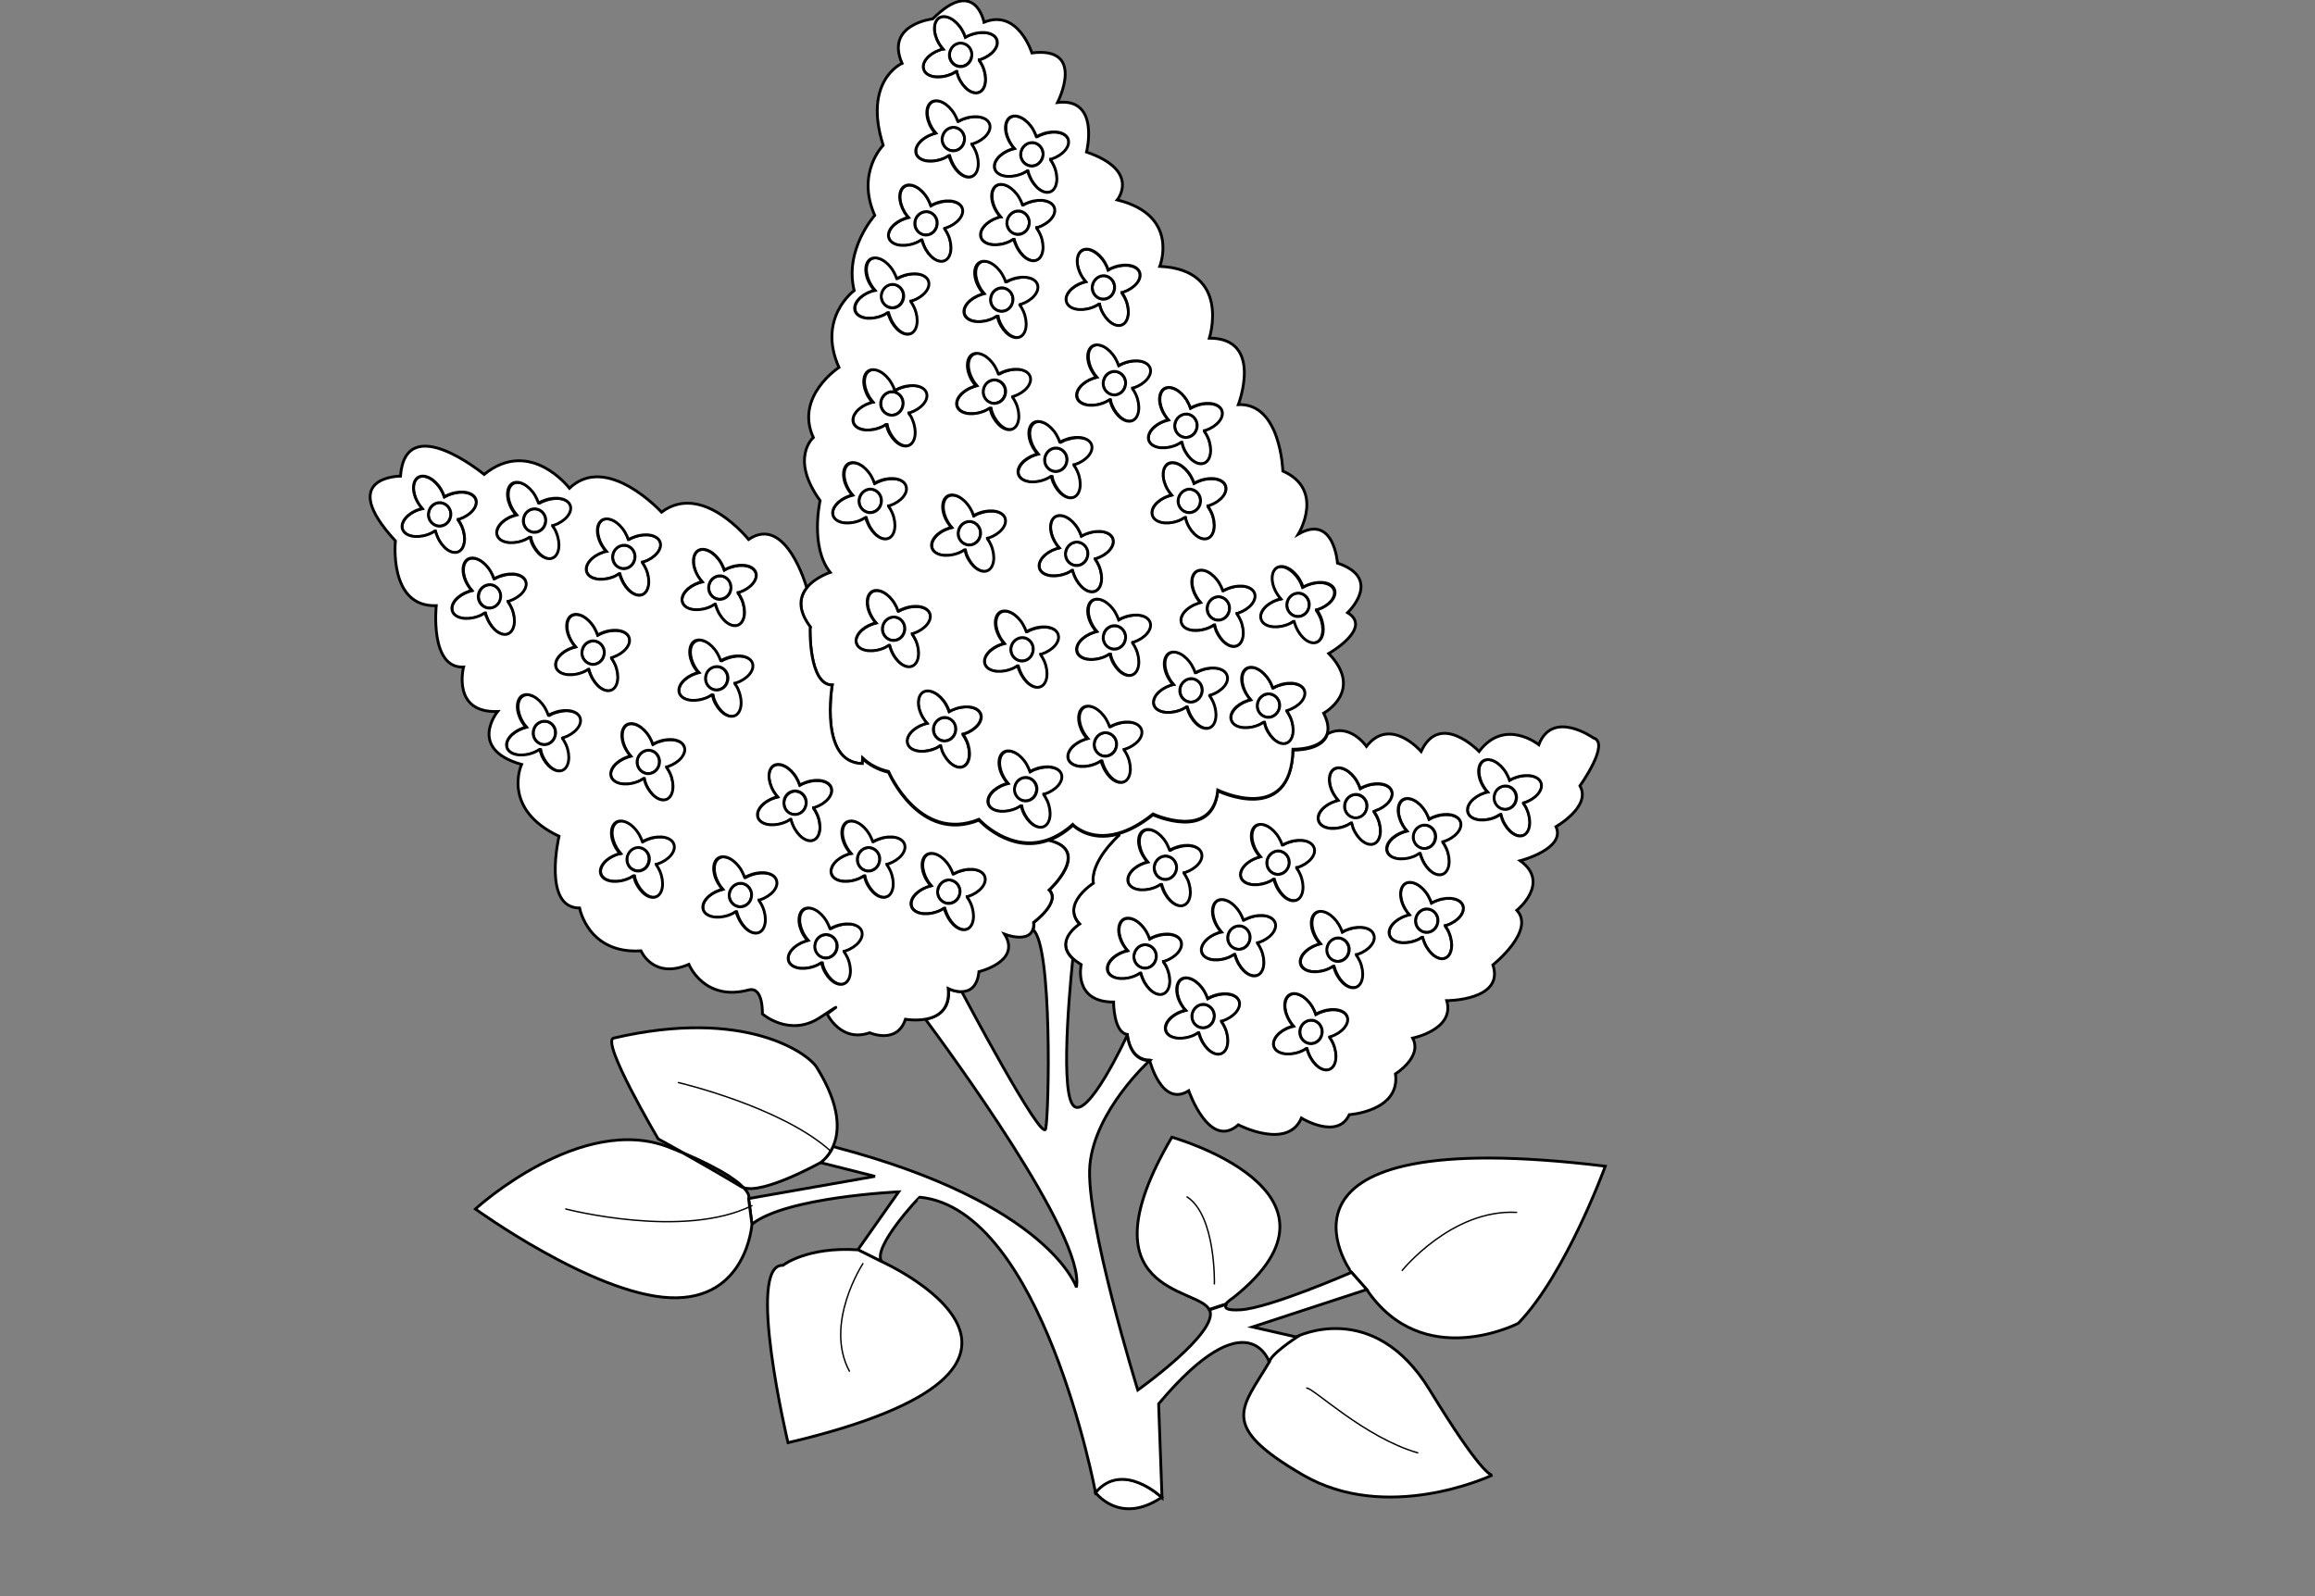 <?xml version="1.0" encoding="utf-8"?>
<!-- Generator: Adobe Illustrator 15.0.0, SVG Export Plug-In . SVG Version: 6.00 Build 0)  -->
<!DOCTYPE svg PUBLIC "-//W3C//DTD SVG 1.1//EN" "http://www.w3.org/Graphics/SVG/1.1/DTD/svg11.dtd">
<svg version="1.1" id="layer_x5F_www.ABC-color.com"
	 xmlns="http://www.w3.org/2000/svg" xmlns:xlink="http://www.w3.org/1999/xlink" x="0px" y="0px" width="822px" height="567px"
	 viewBox="0 0 822 567" enable-background="new 0 0 822 567" xml:space="preserve">
<rect x="0" y="0" width="822" height="567" fill="#808080" stroke="none"/>
<path fill="#FFFFFF" stroke="#000000" d="M256.8,204.7c2.1,0.7,3.3,3,2.6,5.2c-0.7,2.2-2.9,3.4-5,2.8c-2.1-0.7-3.2-3-2.6-5.2
	C252.4,205.3,254.7,204.1,256.8,204.7z"/>
<path fill="#FFFFFF" stroke="#000000" d="M412.5,531.8c-15,10.102-23.6-1.8-23.6-1.8C398.5,518.5,412.5,531.8,412.5,531.8z"/>
<path fill="#FFFFFF" stroke="#000000" d="M570,414.2c0,0-13.9,38.2-30.9,55.8c0,0-33.898,17.6-53.898-12.1l-5.4-6.102
	C479.7,451.8,441.5,398.5,570,414.2z"/>
<path fill="#FFFFFF" stroke="#000000" d="M533.2,287.3c-2.102-0.7-3.3-3-2.602-5.2c0.7-2.2,2.9-3.5,5-2.8
	c2.102,0.7,3.302,3,2.602,5.2C537.6,286.7,535.3,288,533.2,287.3z"/>
<path fill="#FFFFFF" stroke="#000000" d="M507.6,493.6C525.7,523.2,529.4,524,529.9,523.9c-1.9,0.898-37.7,17.1-67.2,0
	c-30.3-17.602-21.8-23.602-12.102-40c-0.6-2.4,9.7-9.102,9.7-9.102S487.6,460.9,507.6,493.6z"/>
<path fill="#FFFFFF" stroke="#000000" d="M532.9,289.3h-0.2c-0.8,0.5-1.7,0.9-2.602,1.3c-4.1,1.4-8.1,0.5-8.898-2s1.8-5.7,5.898-7
	c0.4-0.1,0.7-0.2,1.102-0.3l0,0c-0.5-0.6-1-1.2-1.4-1.9c-2.2-3.7-2.2-7.8,0-9.2c2.2-1.4,5.9,0.6,8.102,4.3
	c0.5,0.8,0.898,1.7,1.198,2.6l0,0c0.7-0.4,1.4-0.8,2.302-1c4.1-1.4,8.1-0.5,8.898,2s-1.8,5.7-5.898,7c-0.2,0-0.302,0.102-0.4,0.102
	v0.1c0.5,0.7,0.9,1.5,1.3,2.301c1.7,4,1.102,8.101-1.3,9.101s-5.7-1.4-7.4-5.4C533.3,290.6,533.1,290,532.9,289.3z M530.7,282.1
	c-0.7,2.2,0.5,4.5,2.6,5.2c2.102,0.7,4.4-0.6,5-2.8c0.7-2.2-0.5-4.5-2.6-5.2C533.6,278.7,531.3,279.9,530.7,282.1z"/>
<path fill="#FFFFFF" stroke="#000000" d="M507.8,323c2.102,0.7,3.3,3,2.602,5.2c-0.7,2.2-2.9,3.5-5,2.8c-2.102-0.7-3.2-3-2.602-5.2
	C503.5,323.6,505.7,322.3,507.8,323z"/>
<path fill="#FFFFFF" stroke="#000000" d="M504.5,301.2c-2.1-0.7-3.3-3-2.6-5.2c0.698-2.2,2.898-3.5,5-2.8c2.1,0.7,3.3,3,2.6,5.2
	C508.9,300.6,506.7,301.9,504.5,301.2z"/>
<path fill="#FFFFFF" stroke="#000000" d="M502.8,325.8c-0.7,2.2,0.5,4.5,2.602,5.2c2.1,0.7,4.398-0.6,5-2.8
	c0.698-2.2-0.5-4.5-2.602-5.2C505.7,322.3,503.5,323.6,502.8,325.8z M502.3,334.2c-4.1,1.399-8,0.5-8.898-2
	c-0.802-2.5,1.8-5.7,5.898-7c0.4-0.101,0.7-0.2,1.102-0.3l0,0c-0.5-0.602-1-1.2-1.4-1.9c-2.2-3.7-2.2-7.8,0-9.2
	c2.2-1.399,5.9,0.5,8.1,4.3c0.5,0.9,0.9,1.7,1.2,2.602l0,0c0.7-0.4,1.4-0.7,2.3-1c4.102-1.4,8-0.5,8.9,2c0.8,2.5-1.8,5.6-5.9,7
	c-0.198,0.1-0.3,0.1-0.398,0.1v0.102c0.5,0.699,0.898,1.5,1.3,2.3c1.7,4,1.1,8.101-1.3,9.101c-2.4,1-5.7-1.4-7.4-5.4
	c-0.3-0.699-0.5-1.301-0.7-2H504.9C504.1,333.5,503.2,333.9,502.3,334.2z"/>
<path fill="#FFFFFF" stroke="#000000" d="M502,296c-0.7,2.2,0.5,4.5,2.6,5.2c2.102,0.7,4.4-0.601,5-2.8c0.7-2.2-0.5-4.5-2.6-5.2
	C504.9,292.6,502.7,293.8,502,296z M501.5,304.5c-4.1,1.4-8.1,0.5-8.9-2c-0.8-2.5,1.802-5.6,5.9-7c0.3-0.1,0.7-0.2,1.1-0.3l0,0
	c-0.5-0.601-1-1.2-1.398-1.9c-2.2-3.7-2.2-7.8,0-9.2c2.2-1.398,5.898,0.5,8.1,4.301c0.5,0.801,0.9,1.699,1.2,2.601l0,0
	c0.7-0.399,1.4-0.8,2.3-1c4.102-1.399,8-0.5,8.9,2c0.8,2.5-1.8,5.601-5.9,7c-0.2,0-0.3,0.101-0.398,0.101v0.101
	c0.5,0.7,0.898,1.5,1.3,2.3c1.7,4,1.1,8.1-1.3,9.1c-2.4,1-5.7-1.398-7.4-5.398c-0.3-0.7-0.5-1.301-0.7-2h-0.2
	C503.3,303.8,502.5,304.2,501.5,304.5z"/>
<path fill="#FFFFFF" stroke="#000000" d="M482.6,282.4c2.102,0.7,3.302,3,2.602,5.2c-0.7,2.2-2.9,3.5-5,2.801
	c-2.102-0.699-3.3-3-2.602-5.199C478.3,282.9,480.5,281.7,482.6,282.4z"/>
<path fill="#FFFFFF" stroke="#000000" d="M477.6,285.1c-0.698,2.2,0.5,4.5,2.602,5.2c2.1,0.7,4.398-0.6,5-2.8
	c0.7-2.2-0.5-4.5-2.602-5.2C480.5,281.7,478.3,282.9,477.6,285.1z M477.1,293.6c-4.1,1.4-8.1,0.5-8.898-2s1.8-5.699,5.8-7
	c0.4-0.1,0.7-0.199,1.1-0.3l0,0c-0.5-0.6-1-1.2-1.398-1.9c-2.2-3.7-2.2-7.8,0-9.2c2.2-1.4,5.898,0.5,8.1,4.3
	c0.5,0.8,0.9,1.7,1.2,2.6l0,0c0.7-0.4,1.4-0.7,2.3-1c4.102-1.4,8.102-0.5,8.9,2s-1.8,5.6-5.9,7c-0.1,0-0.3,0.102-0.398,0.2v0.101
	c0.5,0.699,0.898,1.5,1.3,2.301c1.7,4,1.1,8.1-1.3,9.1c-2.4,1-5.7-1.398-7.4-5.398c-0.3-0.7-0.5-1.301-0.6-2h-0.2
	C478.9,292.9,478,293.3,477.1,293.6z"/>
<path fill="#FFFFFF" stroke="#000000" d="M473.8,341.3c-2.1-0.7-3.3-3-2.6-5.2c0.7-2.199,2.898-3.398,5-2.8c2.1,0.7,3.3,3,2.6,5.2
	C478.2,340.7,475.9,341.9,473.8,341.3z"/>
<path fill="#FFFFFF" stroke="#000000" d="M471.3,336.1c-0.7,2.2,0.5,4.5,2.602,5.2c2.1,0.7,4.398-0.6,5-2.8
	c0.698-2.2-0.5-4.5-2.602-5.2C474.2,332.6,472,333.9,471.3,336.1z M470.8,344.5c-4.1,1.4-8,0.5-8.898-2c-0.802-2.5,1.8-5.6,5.898-7
	c0.3-0.1,0.7-0.2,1.102-0.3l0,0c-0.5-0.601-1-1.2-1.4-1.9c-2.2-3.7-2.2-7.8,0-9.2c2.2-1.398,5.8,0.5,8.1,4.301
	c0.5,0.899,0.9,1.699,1.2,2.601l0,0c0.7-0.399,1.4-0.8,2.3-1c4.102-1.399,8-0.5,8.9,2c0.8,2.5-1.8,5.601-5.8,7
	c-0.2,0-0.3,0.101-0.4,0.101v0.101c0.5,0.7,0.9,1.5,1.3,2.3c1.7,4,1.102,8.1-1.3,9.1c-2.398,1-5.7-1.398-7.398-5.398
	c-0.302-0.7-0.5-1.301-0.7-2h-0.2C472.6,343.8,471.7,344.2,470.8,344.5z"/>
<path fill="#FFFFFF" stroke="#000000" d="M464.3,370.5c-2.1-0.7-3.2-3-2.6-5.2c0.7-2.2,2.898-3.5,5-2.8c2.1,0.7,3.3,3,2.6,5.2
	S466.3,371.2,464.3,370.5z"/>
<path fill="#FFFFFF" stroke="#000000" d="M459.7,218.8c-2.102-0.7-3.3-3-2.602-5.2c0.7-2.2,2.9-3.5,5-2.8c2.102,0.7,3.2,3,2.602,5.2
	C464.1,218.2,461.8,219.5,459.7,218.8z"/>
<path fill="#FFFFFF" stroke="#000000" d="M461.7,365.3c-0.7,2.2,0.5,4.5,2.6,5.2c2.102,0.7,4.4-0.6,5-2.8c0.7-2.2-0.5-4.5-2.6-5.2
	C464.6,361.9,462.4,363.1,461.7,365.3z M461.2,373.8c-4.102,1.4-8,0.5-8.9-2c-0.898-2.5,1.8-5.7,5.9-7c0.398-0.1,0.7-0.2,1.1-0.3
	l0,0c-0.5-0.6-1-1.2-1.398-1.9c-2.2-3.699-2.2-7.8,0.1-9.199c2.2-1.399,5.9,0.5,8.1,4.301c0.5,0.8,0.9,1.699,1.2,2.6l0,0
	c0.7-0.398,1.4-0.699,2.3-1c4.102-1.398,8-0.5,8.9,2c0.8,2.5-1.8,5.7-5.9,7c-0.1,0.102-0.3,0.102-0.398,0.102v0.1
	c0.5,0.7,0.898,1.5,1.3,2.3c1.7,4,1.1,8.101-1.3,9.101c-2.4,1-5.7-1.399-7.4-5.399c-0.3-0.7-0.5-1.3-0.7-2H463.9
	C463,373,462.2,373.4,461.2,373.8z"/>
<path fill="#FFFFFF" stroke="#000000" d="M457.1,213.6c-0.698,2.2,0.5,4.5,2.602,5.2c2.1,0.7,4.398-0.6,5-2.8
	c0.7-2.2-0.5-4.5-2.602-5.2C460.1,210.2,457.8,211.4,457.1,213.6z M456.6,222.1c-4.1,1.4-8,0.5-8.898-2c-0.8-2.5,1.8-5.7,5.8-7
	c0.4-0.1,0.7-0.2,1.1-0.3l0,0c-0.5-0.6-1-1.2-1.398-1.9c-2.2-3.7-2.2-7.8,0-9.2c2.2-1.4,5.8,0.6,8.1,4.3c0.5,0.9,0.9,1.7,1.2,2.6
	l0,0c0.7-0.4,1.4-0.7,2.3-1c4.102-1.4,8-0.5,8.9,2c0.8,2.5-1.8,5.6-5.9,7c-0.2,0-0.3,0.1-0.398,0.1v0.1c0.5,0.7,0.898,1.5,1.3,2.3
	c1.7,4,1.1,8.1-1.3,9.1c-2.4,1-5.7-1.4-7.4-5.4c-0.3-0.7-0.5-1.3-0.7-2h-0.199C458.5,221.3,457.6,221.8,456.6,222.1z"/>
<path fill="#FFFFFF" stroke="#000000" d="M452.6,310.4c-2.1-0.7-3.3-3-2.6-5.2s2.9-3.5,5-2.8c2.1,0.699,3.3,3,2.6,5.199
	C457,309.8,454.7,311,452.6,310.4z"/>
<path fill="#FFFFFF" stroke="#000000" d="M446.6,249.4c0.7-2.2,2.9-3.4,5-2.8c2.102,0.7,3.302,3,2.602,5.2c-0.7,2.2-2.9,3.5-5,2.8
	C447,253.9,445.9,251.6,446.6,249.4z"/>
<path fill="#FFFFFF" stroke="#000000" d="M450,305.2c-0.7,2.2,0.5,4.5,2.6,5.2c2.102,0.699,4.302-0.602,5-2.801
	c0.7-2.199-0.5-4.5-2.6-5.199C453,301.7,450.7,303,450,305.2z M449.5,313.6c-4.1,1.4-8,0.5-8.9-2c-0.8-2.5,1.802-5.699,5.9-7
	c0.4-0.1,0.7-0.199,1.1-0.3l0,0c-0.5-0.6-1-1.2-1.398-1.899c-2.2-3.699-2.2-7.801,0-9.199c2.2-1.4,5.8,0.6,8.1,4.3
	c0.5,0.8,0.9,1.7,1.2,2.601h0.1c0.7-0.399,1.4-0.801,2.302-1c4.1-1.399,8-0.5,8.898,2c0.9,2.5-1.8,5.699-5.8,7
	c-0.1,0-0.3,0.101-0.4,0.101v0.101c0.5,0.699,0.9,1.5,1.302,2.299c1.698,4,1.1,8.102-1.302,9.102c-2.398,1-5.698-1.4-7.398-5.4
	c-0.3-0.699-0.5-1.3-0.7-2h-0.2C451.4,312.9,450.5,313.3,449.5,313.6z"/>
<path fill="#FFFFFF" stroke="#000000" d="M446.6,249.4c-0.698,2.2,0.5,4.5,2.602,5.2c2.1,0.7,4.3-0.6,5-2.8
	c0.7-2.2-0.5-4.5-2.602-5.2C449.5,245.9,447.3,247.2,446.6,249.4z M446.1,257.9c-4.1,1.4-8,0.5-8.898-2c-0.8-2.5,1.8-5.6,5.8-7
	c0.4-0.1,0.7-0.2,1.1-0.3l0,0c-0.5-0.6-1-1.2-1.398-1.9c-2.2-3.7-2.2-7.8,0-9.2s5.8,0.5,8.1,4.3c0.5,0.9,0.9,1.7,1.2,2.6h0.1
	c0.7-0.4,1.4-0.8,2.302-1c4.1-1.4,8-0.5,8.898,2c0.9,2.5-1.8,5.6-5.898,7c-0.102,0-0.302,0.1-0.4,0.1v0.1c0.5,0.7,0.9,1.5,1.3,2.3
	c1.7,4,1.102,8.1-1.3,9.1s-5.7-1.4-7.399-5.4c-0.301-0.7-0.5-1.3-0.601-2h-0.2C447.9,257.1,447,257.5,446.1,257.9z"/>
<path fill="#FFFFFF" stroke="#000000" d="M436.1,331.8c0.7-2.2,2.9-3.5,5-2.8c2.102,0.7,3.302,3,2.602,5.2s-2.9,3.5-5,2.8
	C436.6,336.4,435.4,334,436.1,331.8z"/>
<path fill="#FFFFFF" stroke="#000000" d="M416.1,403.9c0,0,69.102,19.398,21.802,57c0,0-2.2,1.398-2.802,2.5l-0.3-0.102l-5.5,1.8
	C425.8,457.2,383.4,459.7,416.1,403.9z"/>
<path fill="#FFFFFF" stroke="#000000" d="M436.1,331.8c-0.698,2.2,0.5,4.5,2.602,5.2c2.1,0.7,4.398-0.6,5-2.8
	c0.7-2.2-0.5-4.5-2.602-5.2C439,328.4,436.8,329.6,436.1,331.8z M435.6,340.3c-4.1,1.4-8.1,0.5-8.898-2s1.8-5.7,5.898-7
	c0.302-0.1,0.7-0.2,1.102-0.3l0,0c-0.5-0.6-1-1.2-1.4-1.9c-2.2-3.699-2.2-7.8,0-9.199s5.9,0.601,8.102,4.301
	c0.5,0.8,0.898,1.699,1.198,2.6h0.102c0.7-0.398,1.398-0.699,2.3-1c4.1-1.398,8-0.5,8.9,2c0.8,2.5-1.802,5.7-5.9,7
	c-0.1,0-0.3,0.102-0.4,0.102v0.1c0.5,0.7,0.9,1.5,1.302,2.3c1.698,4,1.1,8.101-1.302,9.101c-2.398,1-5.698-1.399-7.398-5.399
	c-0.3-0.7-0.5-1.3-0.7-2h-0.2C437.5,339.5,436.6,340,435.6,340.3z"/>
<path fill="#FFFFFF" stroke="#000000" d="M428.8,214.9c0.7-2.2,2.9-3.5,5-2.8c2.102,0.7,3.3,3,2.602,5.2c-0.7,2.2-2.9,3.5-5,2.8
	C429.3,219.4,428.2,217.1,428.8,214.9z"/>
<path fill="#FFFFFF" stroke="#000000" d="M423.4,359.7c0.698-2.2,2.898-3.5,5-2.8c2.1,0.699,3.3,3,2.6,5.199s-2.9,3.5-5,2.801
	C423.8,364.2,422.7,361.9,423.4,359.7z"/>
<path fill="#FFFFFF" stroke="#000000" d="M428.8,214.9c-0.7,2.2,0.5,4.5,2.602,5.2c2.1,0.7,4.398-0.6,5-2.8
	c0.698-2.2-0.5-4.5-2.602-5.2C431.8,211.4,429.5,212.7,428.8,214.9z M428.3,223.3c-4.1,1.4-8,0.5-8.898-2c-0.802-2.5,1.8-5.7,5.8-7
	c0.398-0.1,0.7-0.2,1.1-0.3l0,0c-0.5-0.6-1-1.2-1.398-1.9c-2.2-3.7-2.2-7.8,0.1-9.2c2.2-1.4,5.8,0.6,8.1,4.3
	c0.5,0.9,0.9,1.7,1.2,2.6h0.102c0.698-0.4,1.398-0.7,2.3-1c4.1-1.4,8-0.5,8.898,2c0.802,2.5-1.8,5.6-5.898,7
	c-0.102,0-0.3,0.1-0.4,0.1v0.1c0.5,0.7,0.9,1.5,1.301,2.3c1.699,4,1.101,8.1-1.301,9.1c-2.398,1-5.699-1.4-7.398-5.4
	c-0.301-0.7-0.5-1.3-0.602-2h-0.199C430.2,222.6,429.3,223,428.3,223.3z"/>
<path fill="#FFFFFF" stroke="#000000" d="M419.1,244c0.7-2.2,2.9-3.5,5-2.8c2.102,0.7,3.302,3,2.602,5.2c-0.7,2.2-2.9,3.5-5,2.8
	C419.6,248.5,418.5,246.2,419.1,244z"/>
<path fill="#FFFFFF" stroke="#000000" d="M418.5,176.7c0.7-2.2,2.9-3.5,5-2.8c2.1,0.7,3.2,3,2.6,5.2c-0.698,2.2-2.898,3.5-5,2.8
	C419,181.2,417.8,178.9,418.5,176.7z"/>
<path fill="#FFFFFF" stroke="#000000" d="M428.4,356.9c-2.102-0.7-4.302,0.6-5,2.8c-0.7,2.2,0.5,4.5,2.6,5.2
	c2.1,0.699,4.4-0.602,5-2.801C431.7,359.9,430.5,357.6,428.4,356.9z M422.9,368.2c-4.102,1.399-8,0.5-8.9-2c-0.8-2.5,1.8-5.7,5.9-7
	c0.398-0.101,0.698-0.2,1.1-0.3l0,0c-0.5-0.5-1-1.2-1.4-1.9c-2.198-3.7-2.198-7.8,0-9.2c2.2-1.399,5.802,0.5,8.102,4.3
	c0.5,0.801,0.898,1.7,1.2,2.602l0,0c0.698-0.4,1.398-0.7,2.3-1c4.1-1.4,8-0.5,8.898,2c0.802,2.5-1.8,5.699-5.898,7
	c-0.2,0-0.3,0.1-0.4,0.1v0.102c0.5,0.699,0.9,1.5,1.3,2.3c1.7,4,1.102,8.101-1.3,9.101c-2.398,1-5.7-1.4-7.398-5.4
	c-0.302-0.699-0.5-1.301-0.7-2h-0.2C424.7,367.4,423.8,367.9,422.9,368.2z"/>
<path fill="#FFFFFF" stroke="#000000" d="M417.3,150c0.7-2.2,2.9-3.5,5-2.8c2.102,0.7,3.3,3,2.602,5.2c-0.7,2.2-2.9,3.5-5,2.8
	C417.8,154.5,416.6,152.2,417.3,150z"/>
<path fill="#FFFFFF" stroke="#000000" d="M419.1,244c-0.698,2.2,0.5,4.5,2.602,5.2c2.1,0.7,4.3-0.6,5-2.8c0.7-2.2-0.5-4.5-2.602-5.2
	C422.1,240.5,419.8,241.8,419.1,244z M418.6,252.4c-4.1,1.4-8,0.5-8.898-2c-0.8-2.5,1.8-5.7,5.898-7c0.302-0.1,0.7-0.2,1.102-0.3
	l0,0c-0.5-0.6-1-1.2-1.4-1.9c-2.2-3.7-2.2-7.8,0-9.2s5.9,0.5,8.102,4.3c0.5,0.9,0.898,1.7,1.198,2.6h0.102c0.7-0.4,1.398-0.7,2.3-1
	c4.1-1.4,8-0.5,8.9,2c0.8,2.5-1.802,5.6-5.802,7c-0.198,0-0.3,0.1-0.398,0.1v0.1c0.5,0.7,0.898,1.5,1.3,2.3c1.7,4,1.1,8.1-1.3,9.1
	c-2.4,1-5.7-1.4-7.4-5.4c-0.3-0.7-0.5-1.3-0.7-2H421.4C420.5,251.7,419.6,252.1,418.6,252.4z"/>
<path fill="#FFFFFF" stroke="#000000" d="M418.5,176.7c-0.7,2.2,0.5,4.5,2.6,5.2c2.102,0.7,4.4-0.6,5-2.8c0.7-2.2-0.5-4.5-2.6-5.2
	C421.5,173.2,419.2,174.5,418.5,176.7z M418,185.2c-4.1,1.4-8,0.5-8.9-2c-0.8-2.5,1.802-5.7,5.802-7c0.398-0.1,0.698-0.2,1.1-0.3
	l0,0c-0.5-0.6-1-1.2-1.4-1.9c-2.198-3.7-2.198-7.8,0.102-9.2c2.2-1.4,5.8,0.5,8.1,4.3c0.5,0.9,0.9,1.7,1.2,2.6l0,0
	c0.7-0.4,1.4-0.7,2.3-1c4.102-1.4,8.102-0.5,8.9,2s-1.8,5.7-5.9,7c-0.1,0.1-0.3,0.1-0.398,0.1v0.1c0.5,0.7,0.898,1.5,1.3,2.3
	c1.7,4,1.1,8.1-1.3,9.1c-2.4,1-5.7-1.4-7.4-5.4c-0.3-0.7-0.5-1.3-0.6-2h-0.2C419.9,184.4,419,184.8,418,185.2z"/>
<path fill="#FFFFFF" stroke="#000000" d="M417.3,150c-0.7,2.2,0.5,4.5,2.602,5.2c2.1,0.7,4.398-0.6,5-2.8
	c0.698-2.2-0.5-4.5-2.602-5.2C420.3,146.6,418,147.8,417.3,150z M416.8,158.5c-4.1,1.4-8.1,0.5-8.898-2c-0.802-2.5,1.8-5.7,5.898-7
	c0.3-0.1,0.7-0.2,1.102-0.3l0,0c-0.5-0.6-1-1.2-1.4-1.9c-2.2-3.7-2.2-7.8,0-9.2s5.9,0.6,8.1,4.3c0.5,0.9,0.9,1.7,1.2,2.6l0,0
	c0.7-0.4,1.4-0.7,2.3-1c4.102-1.4,8.102-0.5,8.9,2s-1.8,5.6-5.9,7c-0.1,0-0.3,0.1-0.398,0.1v0.1c0.5,0.7,0.898,1.5,1.3,2.3
	c1.7,4,1.1,8.1-1.3,9.1c-2.4,1-5.7-1.4-7.4-5.4c-0.3-0.7-0.5-1.3-0.6-2h-0.2C418.7,157.7,417.8,158.2,416.8,158.5z"/>
<path fill="#FFFFFF" stroke="#000000" d="M410,307c0.7-2.2,2.9-3.5,5-2.8s3.3,3,2.6,5.2c-0.698,2.199-2.898,3.5-5,2.8
	C410.5,311.5,409.4,309.2,410,307z"/>
<path fill="#FFFFFF" stroke="#000000" d="M410,307c-0.7,2.2,0.5,4.5,2.6,5.2c2.102,0.7,4.302-0.601,5-2.8c0.7-2.2-0.5-4.5-2.6-5.2
	C413,303.5,410.7,304.8,410,307z M409.5,315.5c-4.1,1.4-8,0.5-8.9-2c-0.8-2.5,1.802-5.7,5.9-7c0.4-0.1,0.7-0.2,1.1-0.3l0,0
	c-0.5-0.601-1-1.2-1.398-1.9c-2.2-3.7-2.2-7.8,0-9.2c2.2-1.398,5.8,0.5,8.1,4.301c0.5,0.899,0.9,1.699,1.2,2.601h0.1
	c0.7-0.399,1.4-0.8,2.302-1c4.1-1.399,8-0.5,8.898,2c0.9,2.5-1.8,5.601-5.8,7c-0.1,0-0.3,0.101-0.4,0.101v0.101
	c0.5,0.7,0.9,1.5,1.302,2.3c1.698,4,1.1,8.1-1.302,9.1c-2.398,1-5.698-1.398-7.398-5.398c-0.3-0.7-0.5-1.301-0.7-2h-0.2
	C411.4,314.7,410.5,315.1,409.5,315.5z"/>
<path fill="#FFFFFF" stroke="#000000" d="M402.8,338.5c0.7-2.2,2.9-3.5,5-2.8c2.102,0.7,3.3,3,2.602,5.2c-0.7,2.199-2.9,3.5-5,2.8
	C403.2,343,402.1,340.7,402.8,338.5z"/>
<path fill="#FFFFFF" stroke="#000000" d="M402.8,338.5c-0.7,2.2,0.5,4.5,2.602,5.2c2.1,0.7,4.398-0.601,5-2.8
	c0.698-2.2-0.5-4.5-2.602-5.2C405.7,335,403.5,336.3,402.8,338.5z M402.3,347c-4.1,1.4-8,0.5-8.898-2c-0.802-2.5,1.8-5.7,5.898-7
	c0.4-0.1,0.7-0.2,1.102-0.3l0,0c-0.5-0.601-1-1.2-1.4-1.9c-2.2-3.7-2.2-7.8,0-9.2c2.2-1.398,5.9,0.5,8.1,4.301
	c0.5,0.801,0.9,1.699,1.2,2.601l0,0c0.7-0.399,1.4-0.8,2.3-1c4.102-1.399,8-0.5,8.9,2c0.8,2.5-1.8,5.7-5.9,7
	c-0.198,0-0.3,0.101-0.398,0.101v0.101c0.5,0.7,0.898,1.5,1.3,2.3c1.7,4,1.1,8.1-1.3,9.1c-2.4,1-5.7-1.398-7.4-5.398
	c-0.3-0.7-0.5-1.301-0.7-2H404.9C404.1,346.2,403.2,346.6,402.3,347z"/>
<path fill="#FFFFFF" stroke="#000000" d="M527.1,281.6c-4.1,1.4-6.698,4.5-5.898,7s4.8,3.4,8.898,2c1-0.3,1.802-0.8,2.602-1.3h0.2
	c0.1,0.7,0.398,1.3,0.6,2c1.7,4,5,6.4,7.4,5.4c2.398-1,3-5.101,1.3-9.101c-0.3-0.801-0.8-1.601-1.3-2.301v-0.1
	c0.1-0.102,0.3-0.102,0.398-0.102c4.102-1.398,6.7-4.5,5.9-7s-4.8-3.4-8.9-2c-0.8,0.3-1.6,0.6-2.3,1l0,0c-0.3-0.9-0.7-1.7-1.2-2.6
	c-2.2-3.7-5.8-5.6-8.1-4.3c-2.2,1.4-2.3,5.5,0,9.2c0.398,0.7,0.898,1.3,1.398,1.9l0,0C527.8,281.3,527.5,281.4,527.1,281.6z
	 M493.4,332.2c0.8,2.5,4.8,3.399,8.898,2c1-0.3,1.9-0.8,2.602-1.3h0.198c0.2,0.6,0.4,1.3,0.7,2c1.7,4,5,6.398,7.4,5.398
	c2.398-1,3-5.1,1.3-9.1c-0.3-0.801-0.8-1.602-1.3-2.301V328.8c0.1,0,0.3-0.1,0.398-0.1c4.102-1.4,6.7-4.5,5.9-7s-4.8-3.4-8.9-2
	c-0.8,0.3-1.6,0.6-2.3,1l0,0c-0.3-0.8-0.7-1.7-1.2-2.601c-2.198-3.699-5.8-5.601-8.1-4.301c-2.2,1.4-2.3,5.5,0,9.2
	c0.4,0.7,0.9,1.3,1.4,1.899l0,0c-0.4,0.101-0.7,0.199-1.102,0.301C495.2,326.6,492.5,329.7,493.4,332.2z M498.1,293.2
	c0.4,0.7,0.9,1.3,1.4,1.899l0,0c-0.3,0.101-0.7,0.199-1.1,0.301c-4.102,1.398-6.7,4.5-5.9,7s4.8,3.398,8.9,2
	c1-0.301,1.8-0.801,2.6-1.301h0.2c0.2,0.601,0.398,1.301,0.7,2c1.698,4,5,6.399,7.398,5.399c2.4-1,3-5.101,1.3-9.101
	c-0.398-0.899-0.8-1.601-1.3-2.301V299c0.102,0,0.3-0.1,0.4-0.1c4.1-1.4,6.7-4.5,5.898-7c-0.8-2.5-4.8-3.4-8.898-2
	c-0.8,0.3-1.602,0.6-2.3,1l0,0c-0.302-0.9-0.7-1.7-1.2-2.602c-2.2-3.699-5.8-5.6-8.102-4.3C495.9,285.4,495.9,289.5,498.1,293.2z
	 M474,284.6c-4.1,1.4-6.7,4.5-5.8,7c0.8,2.5,4.8,3.4,8.898,2c1-0.3,1.802-0.8,2.602-1.3h0.2c0.198,0.7,0.398,1.3,0.6,2
	c1.7,4,5,6.4,7.4,5.4c2.398-1,3-5.101,1.3-9.101c-0.3-0.801-0.8-1.601-1.3-2.301v-0.1c0.1,0,0.3-0.102,0.398-0.2
	c4.102-1.399,6.7-4.5,5.9-7s-4.8-3.4-8.9-2c-0.8,0.3-1.6,0.6-2.3,1l0,0c-0.3-0.8-0.7-1.7-1.2-2.6c-2.2-3.7-5.8-5.6-8.1-4.3
	c-2.2,1.4-2.3,5.5,0,9.2c0.398,0.7,0.898,1.3,1.398,1.9l0,0C474.8,284.3,474.4,284.4,474,284.6z M467.7,335.5
	c-4.102,1.4-6.7,4.5-5.9,7s4.8,3.4,8.9,2c1-0.3,1.898-0.8,2.6-1.3h0.2c0.2,0.6,0.4,1.3,0.7,2c1.7,4,5,6.399,7.398,5.399
	c2.4-1,3-5.101,1.302-9.101c-0.4-0.8-0.802-1.601-1.302-2.3v-0.1c0.102,0,0.302-0.1,0.4-0.1c4.1-1.4,6.7-4.5,5.8-7
	c-0.8-2.5-4.8-3.4-8.898-2c-0.802,0.3-1.602,0.6-2.302,1l0,0c-0.3-0.9-0.698-1.7-1.198-2.6c-2.2-3.7-5.802-5.602-8.102-4.301
	c-2.2,1.399-2.3,5.5,0,9.199c0.4,0.7,0.9,1.301,1.4,1.9l0,0C468.4,335.3,468.1,335.4,467.7,335.5z M458.2,364.7
	c-4.102,1.399-6.7,4.5-5.9,7s4.8,3.399,8.9,2c1-0.3,1.898-0.8,2.6-1.3h0.2c0.2,0.699,0.4,1.3,0.7,2c1.7,4,5,6.398,7.398,5.398
	c2.4-1,3-5.1,1.302-9.1c-0.302-0.801-0.802-1.602-1.302-2.301V368.3c0.2-0.1,0.302-0.1,0.4-0.1c4.1-1.4,6.7-4.5,5.9-7
	c-0.802-2.5-4.802-3.4-8.9-2c-0.8,0.3-1.6,0.6-2.3,1l0,0c-0.3-0.9-0.7-1.7-1.2-2.601c-2.2-3.699-5.8-5.601-8.1-4.301
	c-2.302,1.4-2.302,5.5-0.102,9.2c0.4,0.7,0.9,1.3,1.4,1.899l0,0C458.9,364.5,458.5,364.6,458.2,364.7z M446.5,304.6
	c-4.1,1.4-6.7,4.5-5.9,7c0.802,2.5,4.802,3.4,8.9,2c1-0.3,1.9-0.8,2.6-1.3h0.2c0.2,0.601,0.4,1.3,0.7,2c1.7,4,5,6.4,7.4,5.4
	c2.398-1,3-5.101,1.3-9.101c-0.4-0.899-0.8-1.601-1.3-2.301v-0.1c0.1,0,0.3-0.102,0.398-0.102c4.102-1.398,6.7-4.5,5.8-7
	c-0.898-2.5-4.8-3.398-8.898-2c-0.8,0.301-1.602,0.602-2.3,1H455.3c-0.3-0.898-0.7-1.699-1.2-2.6c-2.198-3.7-5.8-5.6-8.1-4.3
	c-2.2,1.399-2.3,5.5,0,9.2c0.4,0.699,0.9,1.3,1.4,1.898l0,0C447.2,304.4,446.9,304.5,446.5,304.6z M432.6,331.3
	c-4.1,1.4-6.698,4.5-5.898,7s4.8,3.4,8.898,2c1-0.3,1.802-0.8,2.602-1.3h0.2c0.198,0.7,0.398,1.3,0.698,2c1.7,4,5,6.4,7.4,5.4
	s3-5.102,1.3-9.102c-0.398-0.898-0.8-1.6-1.3-2.3v-0.101c0.1,0,0.3-0.101,0.4-0.101c4.1-1.399,6.698-4.5,5.898-7s-4.8-3.399-8.898-2
	c-0.802,0.3-1.602,0.601-2.302,1h-0.1c-0.3-0.899-0.7-1.7-1.2-2.601c-2.2-3.699-5.8-5.6-8.1-4.299c-2.2,1.398-2.3,5.5,0,9.199
	c0.398,0.699,0.898,1.301,1.398,1.899l0,0C433.3,331,432.9,331.1,432.6,331.3z M419.8,359.1c-4.1,1.4-6.7,4.5-5.898,7
	c0.8,2.5,4.8,3.4,8.898,2c1-0.3,1.9-0.8,2.602-1.3h0.198c0.2,0.7,0.4,1.3,0.7,2c1.7,4,5,6.4,7.4,5.4c2.398-1,3-5.101,1.3-9.101
	c-0.4-0.899-0.8-1.601-1.3-2.301v-0.1c0.2,0,0.3-0.102,0.398-0.102c4.102-1.398,6.7-4.5,5.9-7s-4.8-3.398-8.9-2
	c-0.8,0.301-1.6,0.602-2.3,1l0,0c-0.3-0.898-0.7-1.699-1.2-2.6c-2.198-3.7-5.8-5.6-8.1-4.3c-2.2,1.399-2.3,5.5,0,9.2
	c0.4,0.699,0.9,1.3,1.4,1.898l0,0C420.6,358.9,420.2,359,419.8,359.1z M409.4,289.4c0,0,21.198,9.699,23-8.5
	c0,0,26,12.7,26.698-14.5c0,0,10.5,0.4,12.2-5.7c7.9-4.3,13.9,4.4,13.9,4.4c8.5-10.9,19.398,1.8,19.398,1.8
	c6.7-14.5,20.602,0,20.602,0c9.1-12.1,21.2-2.4,21.2-2.4c4.898-12.7,19.398-2.4,19.398-2.4c6.102,1.8-4.8,17-4.8,17
	c4.2,7.3-8.5,14.5-8.5,14.5c3.6,7.9-12.7,12.102-12.7,12.102c10.9,7.898-1.2,17.6-1.2,17.6c6.7,7.301-8.5,19.4-8.5,19.4
	c4.2,12.699-16.398,12.699-16.398,12.699c3,10.301-12.102,13.301-12.102,13.301c3.602,6.699-6.1,12.699-6.1,12.699
	c1.8,13.301-16.4,14.5-16.4,14.5c-4.198,9.101-17,1.199-17,1.199c-4.898,11.5-22.398,2.4-22.398,2.4
	c-10.3,9.1-17.602-12.1-17.602-12.1c-9.698,6.1-13.898-10.9-13.898-10.9c-7.3,0-7.9-9.1-7.9-9.1c-4.898-0.602-4.898-11.5-4.898-11.5
	c-14.5,0-11.5-13.301-11.5-13.301c-1.102-0.699-2.102-1.399-2.802-2c-7.198-6.5,2.2-12.5,2.2-12.5c-6.7-7.301,4.9-14.5,4.9-14.5
	c-1.2-7.601,8.5-16.399,9.1-17l-0.1-0.5C400.7,295.1,404.8,293.1,409.4,289.4z M406.5,306.4c-4.1,1.398-6.7,4.5-5.9,7
	c0.802,2.5,4.802,3.398,8.9,2c1-0.301,1.9-0.801,2.6-1.301h0.2c0.2,0.601,0.4,1.301,0.7,2c1.7,4,5,6.399,7.4,5.399
	c2.398-1,3-5.101,1.3-9.101c-0.4-0.801-0.8-1.601-1.3-2.301V310c0.1,0,0.3-0.1,0.398-0.1c4.102-1.4,6.7-4.5,5.8-7
	c-0.898-2.5-4.8-3.4-8.898-2c-0.8,0.3-1.602,0.6-2.3,1H415.3c-0.3-0.801-0.7-1.7-1.2-2.602c-2.198-3.699-5.8-5.6-8.1-4.3
	s-2.3,5.5,0,9.2c0.4,0.699,0.9,1.3,1.4,1.898l0,0C407.2,306.2,406.9,306.3,406.5,306.4z M399.2,337.9c-4.102,1.398-6.7,4.5-5.9,7
	s4.8,3.398,8.9,2c1-0.301,1.898-0.801,2.6-1.301h0.2c0.2,0.699,0.4,1.301,0.7,2c1.7,4,5,6.399,7.398,5.399
	c2.4-1,3-5.101,1.302-9.101C414.1,343,413.6,342.3,413.1,341.6v-0.1c0.102,0,0.302-0.1,0.4-0.1c4.1-1.4,6.7-4.5,5.9-7
	c-0.802-2.5-4.802-3.4-8.9-2c-0.8,0.3-1.6,0.6-2.3,1l0,0c-0.3-0.9-0.7-1.7-1.2-2.602c-2.2-3.699-5.8-5.6-8.1-4.3
	c-2.2,1.399-2.302,5.5,0,9.2c0.398,0.699,0.898,1.3,1.398,1.898l0,0C400,337.7,399.6,337.8,399.2,337.9z"/>
<path fill="#FFFFFF" stroke="#000000" d="M391.9,134.9c0.698-2.2,2.898-3.5,5-2.8c2.1,0.7,3.3,3,2.6,5.2c-0.7,2.2-2.9,3.5-5,2.8
	C392.3,139.4,391.2,137.1,391.9,134.9z"/>
<path fill="#FFFFFF" stroke="#000000" d="M391.9,225.2c0.698-2.2,2.898-3.4,5-2.8c2.1,0.7,3.3,3,2.6,5.2c-0.7,2.2-2.9,3.5-5,2.8
	C392.3,229.7,391.2,227.4,391.9,225.2z"/>
<path fill="#FFFFFF" stroke="#000000" d="M391.3,268.4c-2.1-0.7-3.3-3-2.6-5.2c0.7-2.2,2.898-3.5,5-2.8c2.1,0.7,3.3,3,2.6,5.2
	C395.6,267.8,393.4,269,391.3,268.4z"/>
<path fill="#FFFFFF" stroke="#000000" d="M388,100.9c0.7-2.2,2.9-3.5,5-2.8c2.1,0.7,3.2,3,2.6,5.2c-0.698,2.2-2.898,3.5-5,2.8
	C388.5,105.4,387.4,103.1,388,100.9z"/>
<path fill="#FFFFFF" stroke="#000000" d="M391.9,134.9c-0.7,2.2,0.5,4.5,2.6,5.2c2.1,0.7,4.4-0.6,5-2.8c0.7-2.2-0.5-4.5-2.6-5.2
	C394.8,131.4,392.5,132.7,391.9,134.9z M391.4,143.3c-4.102,1.4-8,0.5-8.9-2c-0.8-2.5,1.8-5.7,5.9-7c0.398-0.1,0.698-0.2,1.1-0.3
	l0,0c-0.5-0.6-1-1.2-1.4-1.9c-2.198-3.7-2.198-7.8,0-9.2c2.302-1.4,5.9,0.6,8.102,4.3c0.5,0.9,0.898,1.7,1.2,2.6l0,0
	c0.698-0.4,1.398-0.7,2.3-1c4.1-1.4,8-0.5,8.898,2c0.9,2.5-1.8,5.6-5.898,7c-0.102,0-0.3,0.1-0.4,0.1v0.1c0.5,0.7,0.9,1.5,1.3,2.3
	c1.7,4,1.102,8.1-1.3,9.1c-2.398,1-5.7-1.4-7.398-5.4c-0.302-0.7-0.5-1.3-0.602-2h-0.2C393.2,142.6,392.3,143,391.4,143.3z"/>
<path fill="#FFFFFF" stroke="#000000" d="M391.9,225.2c-0.7,2.2,0.5,4.5,2.6,5.2c2.1,0.7,4.4-0.6,5-2.8c0.7-2.2-0.5-4.5-2.6-5.2
	C394.8,221.7,392.5,223,391.9,225.2z M391.4,233.6c-4.102,1.4-8,0.5-8.9-2s1.8-5.6,5.9-7c0.398-0.1,0.698-0.2,1.1-0.3l0,0
	c-0.5-0.6-1-1.2-1.4-1.9c-2.198-3.7-2.198-7.8,0-9.2c2.302-1.4,5.9,0.5,8.102,4.3c0.5,0.8,0.898,1.7,1.2,2.6l0,0
	c0.698-0.4,1.398-0.8,2.3-1c4.1-1.4,8-0.5,8.898,2c0.9,2.5-1.8,5.6-5.898,7c-0.102,0-0.3,0.1-0.4,0.1v0.1c0.5,0.7,0.9,1.5,1.3,2.3
	c1.7,4,1.102,8.1-1.3,9.1c-2.398,1-5.7-1.4-7.398-5.4c-0.302-0.7-0.5-1.3-0.602-2h-0.2C393.2,232.9,392.3,233.3,391.4,233.6z"/>
<path fill="#FFFFFF" stroke="#000000" d="M388.7,263.2c-0.7,2.2,0.5,4.5,2.6,5.2c2.102,0.7,4.4-0.6,5-2.8c0.7-2.2-0.5-4.5-2.6-5.2
	C391.6,259.7,389.4,261,388.7,263.2z M388.2,271.6c-4.102,1.4-8,0.5-8.9-2c-0.8-2.5,1.8-5.6,5.9-7c0.3-0.1,0.7-0.2,1.1-0.3l0,0
	c-0.5-0.6-1-1.2-1.398-1.9c-2.2-3.7-2.2-7.8,0.1-9.2c2.2-1.4,5.8,0.6,8.1,4.3c0.5,0.9,0.9,1.7,1.2,2.6h0.102
	c0.699-0.4,1.398-0.8,2.3-1c4.1-1.4,8-0.5,8.898,2c0.9,2.5-1.8,5.6-5.8,7c-0.1,0.1-0.3,0.1-0.398,0.1v0.1c0.5,0.7,0.898,1.5,1.3,2.3
	c1.7,4,1.1,8.1-1.3,9.1c-2.4,1-5.7-1.4-7.4-5.4c-0.3-0.7-0.5-1.3-0.7-2h-0.2C390.1,270.9,389.2,271.3,388.2,271.6z"/>
<path fill="#FFFFFF" stroke="#000000" d="M388,100.9c-0.7,2.2,0.5,4.5,2.6,5.2c2.102,0.7,4.4-0.6,5-2.8c0.7-2.2-0.5-4.5-2.6-5.2
	C391,97.4,388.7,98.7,388,100.9z M387.5,109.4c-4.1,1.4-8,0.5-8.9-2c-0.8-2.5,1.802-5.6,5.802-7c0.398-0.1,0.698-0.2,1.1-0.3l0,0
	c-0.5-0.6-1-1.2-1.4-1.9c-2.198-3.7-2.198-7.8,0.102-9.2c2.2-1.4,5.8,0.6,8.1,4.3c0.5,0.9,0.9,1.7,1.2,2.6l0,0
	c0.7-0.4,1.4-0.8,2.3-1c4.102-1.4,8.102-0.5,8.9,2s-1.8,5.6-5.9,7c-0.1,0.1-0.3,0.1-0.398,0.1v0.1c0.5,0.7,0.898,1.5,1.3,2.3
	c1.7,4,1.1,8.1-1.3,9.1c-2.4,1-5.7-1.4-7.4-5.4c-0.3-0.7-0.5-1.3-0.6-2h-0.2C389.4,108.6,388.5,109,387.5,109.4z"/>
<path fill="#FFFFFF" stroke="#000000" d="M386.1,197.9c-0.698,2.2-2.898,3.5-5,2.8c-2.1-0.7-3.3-3-2.6-5.2s2.9-3.5,5-2.8
	C385.7,193.3,386.8,195.7,386.1,197.9z"/>
<path fill="#FFFFFF" stroke="#000000" d="M313.1,448.1l-8.5-4.198l14.5-20.602c0,0-40,1.8-52.1,11.5l-1.2-9.1l44.9-7.9l-19.4-4.898
	c0,0,2.8-1.802,4.6-5.802l0.9,0.4c75.8,20,85.4,49.7,85.4,49.7c3.398-18-46.3-85.3-53.602-95.2c4.302-0.8,8.9-3.3,8.2-10.9
	c0,0,2.3,1.2,4.8,1.102v0.199c0,0,28.5,53.899,29.7,48.501c1.2-5.4,2.4-65.4-4.5-70.7c0.3-0.7,0.4-1.602,0.3-2.602
	c0,0,9.7-7.3,5.5-11.5c0,0,15.2-13.898,0-17.6l-0.1-0.1c2.8-1,5.6-2.7,8.5-5.301c0,0,5.7,6.101,16.2,3.101l0.1,0.5
	c-0.6,0.5-10.2,9.3-9.1,17c0,0-11.5,7.3-4.9,14.5c0,0-9.398,6-2.2,12.5l-0.198,0.2c0,0-4.9,44.8,0,51.5
	C385.8,399.1,400.3,367.6,400.3,367.6s0.602,9.102,7.9,9.102c0,0-19.4,17.6-21.2,37c-1.8,19.398,17,80,17,80s29.1-20.602,25.5-28.5
	l5.5-1.8l0.3,0.1c-0.5,1.1,0.3,2,5.2,1.7c10.3-0.602,39.4-13.3,39.4-13.3l5.398,6.1l-40.6,13.3l15.8,3.602c0,0-10.3,6.7-9.7,9.1
	c0,0-7.3-23.6-39.398,14.602l1.198,33.3c0,0-13.898-13.3-23.6-1.8c0,0-18.8-100.602-62.4-104.9C326.4,425.1,309.4,443.3,313.1,448.1
	z"/>
<path fill="#FFFFFF" stroke="#000000" d="M378.5,195.5c-0.7,2.2,0.5,4.5,2.6,5.2c2.102,0.7,4.4-0.6,5-2.8c0.7-2.2-0.5-4.5-2.6-5.2
	C381.5,192,379.2,193.3,378.5,195.5z M378,203.9c-4.1,1.4-8,0.5-8.9-2c-0.8-2.5,1.802-5.7,5.9-7c0.4-0.1,0.7-0.2,1.1-0.3l0,0
	c-0.5-0.6-1-1.2-1.398-1.9c-2.2-3.7-2.2-7.8,0-9.2s5.898,0.5,8.1,4.3c0.5,0.9,0.9,1.7,1.2,2.6l0,0c0.7-0.4,1.4-0.8,2.3-1
	c4.102-1.4,8-0.5,8.9,2c0.8,2.5-1.8,5.7-5.9,7c-0.1,0.1-0.3,0.1-0.398,0.1v0.1c0.5,0.7,0.898,1.5,1.3,2.3c1.7,4,1.1,8.1-1.3,9.1
	c-2.4,1-5.7-1.4-7.4-5.4c-0.3-0.7-0.5-1.3-0.7-2h-0.2C379.9,203.2,379,203.6,378,203.9z"/>
<path fill="#FFFFFF" stroke="#000000" d="M371.1,162.1c0.7-2.2,2.9-3.5,5-2.8c2.102,0.7,3.2,3,2.602,5.2c-0.7,2.2-2.9,3.5-5,2.8
	C371.5,166.6,370.4,164.3,371.1,162.1z"/>
<path fill="#FFFFFF" stroke="#000000" d="M371.1,162.1c-0.698,2.2,0.5,4.5,2.602,5.2c2.1,0.7,4.398-0.6,5-2.8
	c0.7-2.2-0.5-4.5-2.602-5.2C374,158.6,371.8,159.9,371.1,162.1z M370.6,170.6c-4.1,1.4-8,0.5-8.898-2c-0.8-2.5,1.8-5.6,5.898-7
	c0.4-0.1,0.7-0.2,1.102-0.3l0,0c-0.5-0.6-0.9-1.2-1.4-1.9c-2.2-3.7-2.2-7.8,0-9.2c2.2-1.4,5.9,0.6,8.102,4.3
	c0.5,0.9,0.898,1.7,1.198,2.6h0.102c0.7-0.4,1.398-0.8,2.3-1c4.1-1.4,8-0.5,8.9,2c0.8,2.5-1.802,5.6-5.9,7c-0.1,0-0.3,0.1-0.4,0.1
	v0.1c0.5,0.7,0.9,1.5,1.302,2.3c1.698,4,1.1,8.1-1.302,9.1c-2.398,1-5.698-1.4-7.398-5.4c-0.3-0.7-0.5-1.3-0.602-2H373.4
	C372.4,169.8,371.5,170.2,370.6,170.6z"/>
<path fill="#FFFFFF" stroke="#000000" d="M365.2,58.8c-2.102-0.7-3.3-3-2.602-5.2c0.7-2.2,2.9-3.5,5-2.8
	c2.102,0.7,3.302,3,2.602,5.2S367.3,59.5,365.2,58.8z"/>
<path fill="#FFFFFF" stroke="#000000" d="M362.9,284.3c-2.102-0.7-3.302-3-2.602-5.2c0.7-2.2,2.9-3.5,5-2.8
	c2.102,0.7,3.3,3,2.602,5.2C367.3,283.7,365,285,362.9,284.3z"/>
<path fill="#FFFFFF" stroke="#000000" d="M361.7,234.6c-2.102-0.7-3.3-3-2.602-5.2c0.7-2.2,2.9-3.5,5-2.8
	c2.102,0.7,3.302,3,2.602,5.2C366.1,234,363.8,235.3,361.7,234.6z"/>
<path fill="#FFFFFF" stroke="#000000" d="M360.3,83.1c-2.1-0.7-3.3-3-2.6-5.2c0.7-2.2,2.898-3.4,5-2.8c2.1,0.7,3.3,3,2.6,5.2
	C364.7,82.5,362.4,83.7,360.3,83.1z"/>
<path fill="#FFFFFF" stroke="#000000" d="M362.6,53.6c-0.698,2.2,0.5,4.5,2.602,5.2c2.1,0.7,4.3-0.6,5-2.8s-0.5-4.5-2.602-5.2
	C365.5,50.2,363.3,51.4,362.6,53.6z M362.1,62.1c-4.1,1.4-8,0.5-8.898-2c-0.8-2.5,1.8-5.7,5.898-7c0.4-0.1,0.7-0.2,1.102-0.3l0,0
	c-0.5-0.6-1-1.2-1.4-1.9c-2.2-3.7-2.2-7.8,0-9.2c2.2-1.4,5.9,0.6,8.102,4.3c0.5,0.9,0.898,1.7,1.198,2.6h0.102
	c0.7-0.4,1.398-0.7,2.3-1c4.1-1.4,8-0.5,8.9,2c0.898,2.5-1.802,5.6-5.9,7c-0.1,0-0.3,0.1-0.4,0.1v0.1c0.5,0.7,0.9,1.5,1.302,2.3
	c1.698,4,1.1,8.1-1.302,9.1c-2.398,1-5.698-1.4-7.398-5.4c-0.3-0.7-0.5-1.3-0.7-2h-0.2C363.9,61.3,363,61.8,362.1,62.1z"/>
<path fill="#FFFFFF" stroke="#000000" d="M360.4,279.1c-0.7,2.2,0.5,4.5,2.6,5.2c2.1,0.7,4.4-0.6,5-2.8c0.7-2.2-0.5-4.5-2.6-5.2
	C363.3,275.6,361,276.9,360.4,279.1z M359.9,287.6c-4.102,1.4-8.102,0.5-8.9-2c-0.8-2.5,1.8-5.6,5.9-7c0.398-0.1,0.698-0.2,1.1-0.3
	l0,0c-0.5-0.6-1-1.2-1.4-1.9c-2.198-3.7-2.198-7.8,0-9.2c2.2-1.4,5.9,0.5,8.102,4.3c0.5,0.9,0.898,1.7,1.2,2.6l0,0
	c0.698-0.4,1.398-0.8,2.3-1c4.1-1.4,8.1-0.5,8.898,2c0.802,2.5-1.8,5.6-5.898,7c-0.102,0-0.3,0.1-0.4,0.1v0.1
	c0.5,0.7,0.9,1.5,1.3,2.3c1.7,4,1.102,8.102-1.3,9.102c-2.398,1-5.7-1.4-7.398-5.4c-0.302-0.699-0.5-1.3-0.602-2h-0.2
	C361.7,286.8,360.8,287.2,359.9,287.6z"/>
<path fill="#FFFFFF" stroke="#000000" d="M359.1,229.4c-0.698,2.2,0.5,4.5,2.602,5.2c2.1,0.7,4.398-0.6,5-2.8
	c0.7-2.2-0.5-4.5-2.602-5.2C362.1,226,359.8,227.2,359.1,229.4z M358.6,237.9c-4.1,1.4-8.1,0.5-8.898-2s1.8-5.6,5.898-7
	c0.4-0.1,0.7-0.2,1.102-0.3l0,0c-0.5-0.6-1-1.2-1.4-1.9c-2.2-3.7-2.2-7.8,0-9.2s5.9,0.6,8.102,4.3c0.5,0.9,0.898,1.7,1.198,2.6
	h0.102c0.7-0.4,1.398-0.8,2.3-1c4.1-1.4,8.1-0.5,8.9,2c0.8,2.5-1.802,5.6-5.802,7c-0.198,0.1-0.3,0.1-0.398,0.1v0.1
	c0.5,0.7,0.898,1.5,1.3,2.3c1.7,4,1.1,8.1-1.3,9.1c-2.4,1-5.7-1.4-7.4-5.4c-0.3-0.7-0.5-1.3-0.7-2H361.4
	C360.5,237.1,359.6,237.6,358.6,237.9z"/>
<path fill="#FFFFFF" stroke="#000000" d="M351.9,105.2c0.698-2.2,2.898-3.4,5-2.8c2.1,0.7,3.3,3,2.6,5.2c-0.7,2.2-2.9,3.5-5,2.8
	C352.3,109.7,351.2,107.4,351.9,105.2z"/>
<path fill="#FFFFFF" stroke="#000000" d="M357.7,77.9c-0.7,2.2,0.5,4.5,2.6,5.2c2.102,0.7,4.4-0.6,5-2.8c0.7-2.2-0.5-4.5-2.6-5.2
	C360.7,74.4,358.4,75.7,357.7,77.9z M357.2,86.3c-4.102,1.4-8.102,0.5-8.9-2s1.8-5.6,5.9-7c0.398-0.1,0.7-0.2,1.1-0.3l0,0
	c-0.5-0.6-1-1.2-1.398-1.9c-2.2-3.7-2.2-7.8,0-9.2c2.198-1.4,5.898,0.5,8.1,4.3c0.5,0.9,0.9,1.7,1.2,2.6h0.1c0.7-0.4,1.4-0.8,2.3-1
	c4.102-1.4,8-0.5,8.9,2c0.8,2.5-1.8,5.6-5.9,7c-0.1,0-0.3,0.1-0.398,0.1V81c0.5,0.7,0.898,1.5,1.3,2.3c1.7,4,1.1,8.1-1.3,9.1
	c-2.4,1-5.7-1.4-7.4-5.4c-0.3-0.7-0.5-1.3-0.7-2H359.9C359.1,85.6,358.2,86,357.2,86.3z"/>
<path fill="#FFFFFF" stroke="#000000" d="M351.8,143.1c-2.1-0.7-3.2-3-2.6-5.2c0.7-2.2,2.898-3.4,5-2.8c2.1,0.7,3.3,3,2.6,5.2
	C356.2,142.5,353.9,143.7,351.8,143.1z"/>
<path fill="#FFFFFF" stroke="#000000" d="M351.9,105.2c-0.7,2.2,0.5,4.5,2.6,5.2c2.1,0.7,4.4-0.6,5-2.8c0.7-2.2-0.5-4.5-2.6-5.2
	C354.8,101.7,352.5,103,351.9,105.2z M351.4,113.6c-4.102,1.4-8,0.5-8.9-2s1.8-5.6,5.9-7c0.398-0.1,0.698-0.2,1.1-0.3l0,0
	c-0.5-0.6-1-1.2-1.4-1.9c-2.198-3.7-2.198-7.8,0-9.2c2.2-1.4,5.9,0.5,8.102,4.3c0.5,0.8,0.898,1.7,1.2,2.6h0.1
	c0.7-0.4,1.4-0.8,2.3-1c4.102-1.4,8-0.5,8.9,2c0.8,2.5-1.8,5.6-5.9,7c-0.1,0-0.3,0.1-0.398,0.1v0.1c0.5,0.7,0.898,1.5,1.3,2.3
	c1.7,4,1.1,8.1-1.3,9.1c-2.4,1-5.7-1.4-7.4-5.4c-0.3-0.7-0.5-1.3-0.6-2h-0.2C353.2,112.9,352.3,113.3,351.4,113.6z"/>
<path fill="#FFFFFF" stroke="#000000" d="M349.3,137.9c-0.7,2.2,0.5,4.5,2.602,5.2c2.1,0.7,4.398-0.6,5-2.8
	c0.698-2.2-0.5-4.5-2.602-5.2C352.2,134.4,349.9,135.7,349.3,137.9z M348.8,146.3c-4.1,1.4-8,0.5-8.898-2
	c-0.802-2.5,1.8-5.6,5.898-7c0.4-0.1,0.7-0.2,1.102-0.3l0,0c-0.5-0.6-1-1.2-1.4-1.9c-2.2-3.7-2.2-7.8,0.1-9.2
	c2.2-1.4,5.9,0.5,8.102,4.3c0.5,0.9,0.898,1.7,1.2,2.6h0.1c0.7-0.4,1.4-0.8,2.3-1c4.102-1.4,8-0.5,8.9,2c0.8,2.5-1.8,5.6-5.9,7
	c-0.1,0-0.3,0.1-0.398,0.1v0.1c0.5,0.7,0.898,1.5,1.3,2.3c1.7,4,1.1,8.1-1.3,9.1c-2.4,1-5.7-1.4-7.4-5.4c-0.3-0.7-0.5-1.3-0.6-2
	h-0.2C350.6,145.6,349.7,146,348.8,146.3z"/>
<path fill="#FFFFFF" stroke="#000000" d="M340.4,188.2c0.698-2.2,2.898-3.5,5-2.8c2.1,0.7,3.3,3,2.6,5.2c-0.7,2.2-2.9,3.5-5,2.8
	C340.8,192.7,339.7,190.4,340.4,188.2z"/>
<path fill="#FFFFFF" stroke="#000000" d="M339.9,23.4c-2.102-0.7-3.2-3-2.602-5.2c0.7-2.2,2.9-3.5,5-2.8c2.102,0.7,3.3,3,2.602,5.2
	C344.2,22.9,342,24.1,339.9,23.4z"/>
<path fill="#FFFFFF" stroke="#000000" d="M334.7,48.2c0.7-2.2,2.898-3.5,5-2.8c2.1,0.7,3.3,3,2.6,5.2c-0.7,2.2-2.898,3.5-5,2.8
	C335.2,52.7,334,50.4,334.7,48.2z"/>
<path fill="#FFFFFF" stroke="#000000" d="M340.4,188.2c-0.7,2.2,0.5,4.5,2.6,5.2c2.1,0.7,4.4-0.6,5-2.8c0.7-2.2-0.5-4.5-2.6-5.2
	C343.3,184.7,341,186,340.4,188.2z M339.9,196.7c-4.102,1.4-8.102,0.5-8.9-2s1.8-5.7,5.9-7c0.398-0.1,0.698-0.2,1.1-0.3l0,0
	c-0.5-0.6-1-1.2-1.4-1.9c-2.198-3.7-2.198-7.8,0-9.2c2.2-1.4,5.9,0.5,8.102,4.3c0.5,0.9,0.898,1.7,1.2,2.6l0,0
	c0.698-0.4,1.398-0.8,2.3-1c4.1-1.4,8.1-0.5,8.898,2c0.802,2.5-1.8,5.7-5.898,7c-0.102,0.1-0.3,0.1-0.4,0.1v0.1
	c0.5,0.7,0.9,1.5,1.3,2.3c1.7,4,1.102,8.1-1.3,9.1c-2.398,1-5.7-1.4-7.398-5.4c-0.302-0.7-0.5-1.3-0.602-2h-0.2
	C341.7,195.9,340.8,196.3,339.9,196.7z"/>
<path fill="#FFFFFF" stroke="#000000" d="M333.1,315.5c0.7-2.2,2.9-3.5,5-2.8c2.102,0.7,3.302,3,2.602,5.2
	c-0.7,2.199-2.9,3.398-5,2.8C333.5,320,332.4,317.7,333.1,315.5z"/>
<path fill="#FFFFFF" stroke="#000000" d="M339.2,260.2c-0.7,2.2-2.9,3.5-5,2.8c-2.102-0.7-3.2-3-2.602-5.2c0.7-2.2,2.9-3.4,5-2.8
	C338.8,255.6,339.9,258,339.2,260.2z"/>
<path fill="#FFFFFF" stroke="#000000" d="M337.3,18.3c-0.7,2.2,0.5,4.5,2.602,5.2c2.1,0.7,4.398-0.6,5-2.8
	c0.698-2.2-0.5-4.5-2.602-5.2C340.2,14.8,338,16,337.3,18.3z M336.8,26.7c-4.1,1.4-8,0.5-8.898-2c-0.802-2.5,1.8-5.6,5.8-7
	c0.398-0.1,0.7-0.2,1.1-0.3l0,0c-0.5-0.6-1-1.2-1.398-1.9c-2.2-3.7-2.2-7.8,0.1-9.2c2.3-1.4,5.9,0.5,8.1,4.3
	c0.5,0.9,0.9,1.7,1.2,2.6l0,0c0.7-0.4,1.4-0.8,2.3-1c4.102-1.4,8.102-0.5,8.9,2s-1.8,5.6-5.9,7c-0.1,0-0.3,0.1-0.398,0.1v0.1
	c0.5,0.7,0.898,1.5,1.3,2.3c1.7,4,1.101,8.1-1.3,9.1s-5.7-1.4-7.4-5.4c-0.3-0.7-0.5-1.3-0.6-2h-0.2C338.6,26,337.8,26.4,336.8,26.7z
	"/>
<path fill="#FFFFFF" stroke="#000000" d="M334.7,48.2c-0.7,2.2,0.5,4.5,2.6,5.2c2.102,0.7,4.4-0.6,5-2.8c0.7-2.2-0.5-4.5-2.6-5.2
	C337.6,44.7,335.4,46,334.7,48.2z M334.2,56.6c-4.102,1.4-8,0.5-8.9-2c-0.8-2.5,1.8-5.6,5.9-7c0.3-0.1,0.7-0.2,1.1-0.3l0,0
	c-0.5-0.6-1-1.2-1.398-1.9c-2.2-3.7-2.2-7.8,0.1-9.2c2.2-1.4,5.8,0.6,8.1,4.3c0.5,0.9,0.9,1.7,1.2,2.6h0.102
	c0.699-0.4,1.398-0.8,2.3-1c4.1-1.4,8-0.5,8.898,2c0.9,2.5-1.8,5.6-5.898,7c-0.102,0.1-0.3,0.1-0.4,0.1v0.1c0.5,0.7,0.9,1.5,1.3,2.3
	c1.7,4,1.102,8.1-1.3,9.1c-2.398,1-5.7-1.4-7.398-5.4c-0.301-0.7-0.5-1.3-0.7-2H337C336.1,55.9,335.2,56.3,334.2,56.6z"/>
<path fill="#FFFFFF" stroke="#000000" d="M333.1,315.5c-0.698,2.2,0.5,4.5,2.602,5.2c2.1,0.7,4.398-0.601,5-2.8
	c0.7-2.2-0.5-4.5-2.602-5.2C336,312,333.8,313.3,333.1,315.5z M332.6,323.9c-4.1,1.398-8.1,0.5-8.898-2s1.8-5.7,5.898-7
	c0.4-0.102,0.7-0.2,1.102-0.301l0,0c-0.5-0.601-1-1.199-1.4-1.899c-2.2-3.7-2.2-7.8,0-9.2s5.9,0.5,8.102,4.3
	c0.5,0.8,0.898,1.7,1.198,2.601h0.102c0.7-0.399,1.398-0.801,2.3-1c4.1-1.399,8-0.5,8.9,2c0.8,2.5-1.802,5.699-5.9,7
	c-0.1,0-0.3,0.101-0.4,0.101v0.101c0.5,0.699,0.9,1.5,1.302,2.301c1.698,4,1.1,8.1-1.302,9.1c-2.398,1-5.698-1.4-7.398-5.4
	c-0.3-0.699-0.5-1.299-0.7-2h-0.2C334.4,323.2,333.5,323.6,332.6,323.9z"/>
<path fill="#FFFFFF" stroke="#000000" d="M331.6,257.8c-0.698,2.2,0.5,4.5,2.602,5.2c2.1,0.7,4.398-0.6,5-2.8
	c0.7-2.2-0.5-4.5-2.602-5.2C334.6,254.3,332.3,255.6,331.6,257.8z M331.1,266.2c-4.1,1.4-8.1,0.5-8.898-2s1.8-5.6,5.8-7
	c0.4-0.1,0.7-0.2,1.1-0.3l0,0c-0.5-0.6-1-1.2-1.398-1.9c-2.2-3.7-2.2-7.8,0-9.2c2.2-1.4,5.898,0.5,8.1,4.3c0.5,0.9,0.9,1.7,1.2,2.6
	l0,0c0.7-0.4,1.4-0.8,2.3-1c4.102-1.4,8.102-0.5,8.9,2s-1.8,5.6-5.9,7c-0.1,0.1-0.3,0.1-0.398,0.1v0.1c0.5,0.7,0.898,1.5,1.3,2.3
	c1.7,4,1.1,8.1-1.3,9.1c-2.4,1-5.7-1.4-7.4-5.4c-0.3-0.7-0.5-1.3-0.6-2h-0.2C333,265.5,332.1,265.9,331.1,266.2z"/>
<path fill="#FFFFFF" stroke="#000000" d="M325,78.1c0.7-2.2,2.9-3.4,5-2.8c2.1,0.7,3.3,3,2.6,5.2c-0.698,2.2-2.898,3.5-5,2.8
	C325.5,82.6,324.4,80.3,325,78.1z"/>
<path fill="#FFFFFF" stroke="#000000" d="M325,78.1c-0.7,2.2,0.5,4.5,2.6,5.2c2.102,0.7,4.4-0.6,5-2.8c0.7-2.2-0.5-4.5-2.6-5.2
	C328,74.7,325.7,75.9,325,78.1z M324.5,86.6c-4.1,1.4-8,0.5-8.9-2c-0.8-2.5,1.802-5.6,5.9-7c0.4-0.1,0.7-0.2,1.1-0.3l0,0
	c-0.5-0.6-1-1.2-1.398-1.9c-2.2-3.7-2.2-7.8,0.1-9.2c2.2-1.4,5.8,0.5,8.102,4.3c0.5,0.9,0.898,1.7,1.198,2.6l0,0
	c0.7-0.4,1.4-0.8,2.302-1c4.1-1.4,8-0.5,8.898,2c0.8,2.5-1.8,5.6-5.898,7c-0.102,0-0.302,0.1-0.4,0.1v0.1c0.5,0.7,0.9,1.5,1.3,2.3
	c1.7,4,1.102,8.1-1.3,9.1s-5.7-1.4-7.4-5.4c-0.3-0.7-0.5-1.3-0.698-2h-0.2C326.4,85.8,325.5,86.2,324.5,86.6z"/>
<path fill="#FFFFFF" stroke="#000000" d="M316.1,227.3c-2.1-0.7-3.3-3-2.6-5.2c0.7-2.2,2.9-3.5,5-2.8c2.1,0.7,3.3,3,2.6,5.2
	C320.4,226.7,318.2,228,316.1,227.3z"/>
<path fill="#FFFFFF" stroke="#000000" d="M315.6,109.1c-2.1-0.7-3.3-3-2.6-5.2c0.7-2.2,2.9-3.5,5-2.8c2.1,0.7,3.3,3,2.6,5.2
	C320,108.6,317.8,109.8,315.6,109.1z"/>
<path fill="#FFFFFF" stroke="#000000" d="M315.5,147.3c-2.1-0.7-3.3-3-2.6-5.2c0.698-2.2,2.898-3.5,5-2.8c2.1,0.7,3.3,3,2.6,5.2
	S317.6,148,315.5,147.3z"/>
<path fill="#FFFFFF" stroke="#000000" d="M313.1,448.1c0,0,82.4,37-33.3,64.302c0,0-15.1-63.602-1.8-63c0,0,8.5-6.7,26.7-5.5
	L313.1,448.1z"/>
<path fill="#FFFFFF" stroke="#000000" d="M313.5,222.1c-0.7,2.2,0.5,4.5,2.6,5.2c2.102,0.7,4.4-0.6,5-2.8c0.7-2.2-0.5-4.5-2.6-5.2
	C316.4,218.7,314.2,219.9,313.5,222.1z M313,230.6c-4.1,1.4-8.1,0.5-8.9-2c-0.8-2.5,1.801-5.6,5.9-7c0.4-0.1,0.7-0.2,1.1-0.3l0,0
	c-0.5-0.6-1-1.2-1.398-1.9c-2.2-3.7-2.2-7.8,0-9.2c2.2-1.4,5.898,0.5,8.1,4.3c0.5,0.9,0.9,1.7,1.2,2.6h0.1c0.7-0.4,1.4-0.7,2.302-1
	c4.1-1.4,8-0.5,8.898,2c0.8,2.5-1.8,5.7-5.898,7c-0.102,0-0.302,0.1-0.4,0.1v0.1c0.5,0.7,0.9,1.5,1.3,2.3c1.7,4,1.102,8.1-1.3,9.1
	s-5.7-1.4-7.4-5.4c-0.3-0.7-0.5-1.3-0.698-2h-0.2C314.8,229.8,314,230.3,313,230.6z"/>
<path fill="#FFFFFF" stroke="#000000" d="M313.1,104c-0.698,2.2,0.5,4.5,2.602,5.2c2.1,0.7,4.398-0.6,5-2.8
	c0.7-2.2-0.5-4.5-2.602-5.2C316,100.5,313.8,101.8,313.1,104z M312.6,112.4c-4.1,1.4-8.1,0.5-8.898-2c-0.799-2.5,1.8-5.7,5.898-7
	c0.4-0.1,0.7-0.2,1.102-0.3l0,0c-0.5-0.6-1-1.2-1.4-1.9c-2.2-3.7-2.2-7.8,0-9.2s5.9,0.5,8.102,4.3c0.5,0.9,0.898,1.7,1.198,2.6
	h0.102c0.7-0.4,1.398-0.7,2.3-1c4.1-1.4,8-0.5,8.9,2c0.8,2.5-1.802,5.6-5.9,7c-0.1,0-0.3,0.1-0.4,0.1v0.1c0.5,0.7,0.9,1.5,1.302,2.3
	c1.698,4,1.1,8.1-1.302,9.1c-2.398,1-5.698-1.4-7.398-5.4c-0.3-0.7-0.5-1.3-0.7-2h-0.2C314.4,111.7,313.5,112.1,312.6,112.4z"/>
<path fill="#FFFFFF" stroke="#000000" d="M312.9,142.1c-0.7,2.2,0.5,4.5,2.6,5.2c2.1,0.7,4.4-0.6,5-2.8c0.7-2.2-0.5-4.5-2.6-5.2
	C315.8,138.6,313.6,139.9,312.9,142.1z M311.9,152.1c-4.102,1.4-8,0.5-8.9-2s1.8-5.7,5.9-7c0.398-0.1,0.698-0.2,1.1-0.3l0,0
	c-0.5-0.6-1-1.2-1.4-1.9c-2.198-3.7-2.198-7.8,0.102-9.2c2.3-1.4,5.898,0.6,8.1,4.3c0.5,0.9,0.9,1.7,1.2,2.6h0.1
	c0.7-0.4,1.4-0.8,2.302-1c4.1-1.4,8-0.5,8.898,2c0.8,2.5-1.8,5.6-5.898,7c-0.102,0.1-0.302,0.1-0.4,0.1v0.1c0.5,0.7,0.9,1.5,1.3,2.3
	c1.7,4,1.102,8.1-1.3,9.1s-5.7-1.4-7.4-5.4c-0.3-0.7-0.5-1.3-0.6-2h-0.2C313.8,151.4,312.9,151.8,311.9,152.1z"/>
<path fill="#FFFFFF" stroke="#000000" d="M307.8,181.9c-2.1-0.7-3.3-3-2.6-5.2c0.7-2.2,2.898-3.5,5-2.8c2.1,0.7,3.3,3,2.6,5.2
	C312.1,181.3,309.9,182.5,307.8,181.9z"/>
<path fill="#FFFFFF" stroke="#000000" d="M304.6,304c0.7-2.2,2.9-3.5,5-2.8c2.102,0.7,3.302,3,2.602,5.2c-0.7,2.199-2.9,3.5-5,2.8
	C305.1,308.5,303.9,306.2,304.6,304z"/>
<path fill="#FFFFFF" stroke="#000000" d="M305.2,176.7c-0.7,2.2,0.5,4.5,2.6,5.2c2.102,0.7,4.4-0.6,5-2.8c0.7-2.2-0.5-4.5-2.6-5.2
	C308.1,173.2,305.9,174.5,305.2,176.7z M304.7,185.2c-4.101,1.4-8.1,0.5-8.9-2c-0.8-2.5,1.8-5.7,5.9-7c0.399-0.1,0.7-0.2,1.1-0.3
	l0,0c-0.5-0.6-1-1.2-1.399-1.9c-2.2-3.7-2.2-7.8,0-9.2c2.199-1.4,5.899,0.5,8.1,4.3c0.5,0.9,0.9,1.7,1.2,2.6l0,0
	c0.7-0.4,1.398-0.7,2.3-1c4.1-1.4,8.1-0.5,8.9,2c0.8,2.5-1.802,5.7-5.802,7c-0.198,0.1-0.3,0.1-0.398,0.1v0.1
	c0.5,0.7,0.898,1.5,1.3,2.3c1.7,4,1.1,8.1-1.3,9.1c-2.4,1-5.7-1.4-7.4-5.4c-0.3-0.7-0.5-1.3-0.7-2h-0.1
	C306.5,184.4,305.7,184.8,304.7,185.2z"/>
<path fill="#FFFFFF" stroke="#000000" d="M304.6,304c-0.699,2.2,0.5,4.5,2.601,5.2c2.1,0.7,4.398-0.601,5-2.8
	c0.7-2.2-0.5-4.5-2.602-5.2C307.5,300.5,305.3,301.8,304.6,304z M304.1,312.4c-4.1,1.398-8,0.5-8.899-2c-0.8-2.5,1.8-5.7,5.899-7
	c0.4-0.102,0.7-0.2,1.101-0.301l0,0c-0.5-0.601-1-1.199-1.4-1.899c-2.2-3.7-2.2-7.8,0-9.2c2.2-1.4,5.9,0.5,8.102,4.3
	c0.5,0.8,0.898,1.7,1.198,2.601h0.102c0.7-0.399,1.398-0.699,2.3-1c4.1-1.399,8-0.5,8.9,2c0.8,2.5-1.802,5.699-5.9,7
	c-0.1,0-0.3,0.101-0.4,0.101v0.101c0.5,0.699,0.9,1.5,1.302,2.301c1.698,4,1.1,8.1-1.302,9.1c-2.398,1-5.698-1.4-7.398-5.4
	c-0.3-0.699-0.5-1.299-0.602-2H306.9C305.9,311.7,305.1,312.1,304.1,312.4z"/>
<path fill="#FFFFFF" stroke="#000000" d="M453.6,213c-4.1,1.4-6.698,4.5-5.8,7c0.8,2.5,4.8,3.4,8.9,2c1-0.3,1.898-0.8,2.6-1.3h0.2
	c0.2,0.7,0.4,1.3,0.7,2c1.7,4,5,6.4,7.398,5.4c2.4-1,3-5.1,1.302-9.1c-0.4-0.9-0.802-1.6-1.302-2.3v-0.1c0.2,0,0.302-0.1,0.4-0.1
	c4.1-1.4,6.7-4.5,5.9-7c-0.802-2.5-4.802-3.4-8.9-2c-0.8,0.3-1.6,0.6-2.3,1l0,0c-0.3-0.9-0.7-1.7-1.2-2.6c-2.2-3.7-5.8-5.6-8.1-4.3
	c-2.2,1.4-2.302,5.5,0,9.2c0.398,0.7,0.898,1.3,1.398,1.9l0,0C454.3,212.8,454,212.9,453.6,213z M443,248.8c-4.1,1.4-6.7,4.5-5.8,7
	c0.8,2.5,4.8,3.4,8.898,2c1-0.3,1.802-0.8,2.602-1.3h0.2c0.1,0.6,0.398,1.3,0.6,2c1.7,4,5,6.4,7.4,5.4c2.398-1,3-5.1,1.3-9.1
	c-0.4-0.8-0.8-1.6-1.3-2.3v-0.1c0.1-0.1,0.3-0.1,0.398-0.1c4.102-1.4,6.7-4.5,5.9-7s-4.8-3.4-8.9-2c-0.8,0.3-1.6,0.6-2.3,1h-0.1
	c-0.302-0.8-0.602-1.7-1.2-2.6c-2.2-3.7-5.8-5.6-8.102-4.3c-2.3,1.4-2.3,5.5,0,9.2c0.4,0.7,0.9,1.3,1.4,1.9l0,0
	C443.8,248.6,443.4,248.7,443,248.8z M425.3,214.3c-4.1,1.4-6.7,4.5-5.8,7c0.8,2.5,4.8,3.4,8.9,2c1-0.3,1.898-0.8,2.6-1.3h0.2
	c0.1,0.7,0.398,1.3,0.6,2c1.7,4,5,6.4,7.4,5.4c2.398-1,3-5.1,1.3-9.1c-0.4-0.9-0.8-1.6-1.3-2.3v-0.1c0.2,0,0.3-0.1,0.398-0.1
	c4.102-1.4,6.7-4.5,5.9-7s-4.8-3.4-8.9-2c-0.8,0.3-1.6,0.6-2.3,1h-0.1c-0.3-0.9-0.7-1.7-1.2-2.6c-2.2-3.7-5.8-5.6-8.1-4.3
	c-2.302,1.4-2.302,5.5-0.102,9.2c0.4,0.7,0.9,1.3,1.4,1.9l0,0C426,214.1,425.7,214.2,425.3,214.3z M415,176.1
	c-4.1,1.4-6.7,4.5-5.8,7c0.8,2.5,4.8,3.4,8.898,2c1-0.3,1.802-0.8,2.602-1.3h0.2c0.1,0.7,0.398,1.3,0.6,2c1.7,4,5,6.4,7.4,5.4
	c2.398-1,3-5.1,1.3-9.1c-0.4-0.9-0.8-1.6-1.3-2.3v-0.1c0.1,0,0.3-0.1,0.398-0.1c4.102-1.4,6.7-4.5,5.9-7s-4.8-3.4-8.9-2
	c-0.8,0.3-1.6,0.6-2.3,1l0,0c-0.3-0.9-0.7-1.7-1.2-2.6c-2.2-3.7-5.8-5.6-8.1-4.3c-2.2,1.4-2.3,5.5-0.102,9.2
	c0.4,0.7,0.9,1.3,1.4,1.9l0,0C415.7,175.9,415.4,176,415,176.1z M415.6,243.4c-4.1,1.4-6.698,4.5-5.898,7s4.8,3.4,8.898,2
	c1-0.3,1.9-0.8,2.602-1.3h0.2c0.198,0.6,0.398,1.3,0.698,2c1.7,4,5,6.4,7.4,5.4s3-5.1,1.3-9.1c-0.398-0.9-0.8-1.6-1.3-2.3V247
	c0.1-0.1,0.3-0.1,0.4-0.1c4.1-1.4,6.698-4.5,5.8-7c-0.8-2.5-4.8-3.4-8.9-2c-0.8,0.3-1.6,0.6-2.3,1h-0.1c-0.302-0.9-0.7-1.7-1.2-2.6
	c-2.2-3.7-5.8-5.6-8.102-4.3c-2.198,1.4-2.3,5.5,0,9.2c0.4,0.7,0.9,1.3,1.4,1.9l0,0C416.3,243.1,416,243.3,415.6,243.4z
	 M413.8,149.4c-4.1,1.4-6.7,4.5-5.898,7c0.8,2.5,4.8,3.4,8.898,2c1-0.3,1.8-0.8,2.602-1.3h0.198c0.102,0.6,0.4,1.3,0.602,2
	c1.7,4,5,6.4,7.398,5.4c2.4-1,3-5.1,1.302-9.1c-0.4-0.9-0.802-1.6-1.302-2.3V153c0.102,0,0.302-0.1,0.4-0.1c4.1-1.4,6.7-4.5,5.9-7
	c-0.802-2.5-4.802-3.4-8.9-2c-0.8,0.3-1.6,0.6-2.3,1l0,0c-0.3-0.9-0.7-1.7-1.2-2.6c-2.2-3.7-5.8-5.6-8.1-4.3
	c-2.2,1.4-2.302,5.5,0,9.2c0.398,0.7,0.898,1.3,1.398,1.9l0,0C414.5,149.2,414.1,149.3,413.8,149.4z M388.3,134.3
	c-4.1,1.4-6.7,4.5-5.898,7c0.8,2.5,4.8,3.4,8.898,2c1-0.3,1.9-0.8,2.602-1.3h0.198c0.102,0.7,0.4,1.3,0.602,2c1.7,4,5,6.4,7.398,5.4
	c2.4-1,3-5.1,1.302-9.1c-0.4-0.9-0.802-1.6-1.302-2.3v-0.1c0.102,0,0.302-0.1,0.4-0.1c4.1-1.4,6.7-4.5,5.9-7
	c-0.802-2.5-4.802-3.4-8.9-2c-0.8,0.3-1.6,0.6-2.3,1l0,0c-0.3-0.9-0.7-1.7-1.2-2.6c-2.2-3.7-5.8-5.6-8.1-4.3
	c-2.2,1.4-2.302,5.5,0,9.2c0.398,0.7,0.898,1.3,1.398,1.9l0,0C389,134.1,388.7,134.2,388.3,134.3z M388.3,224.6
	c-4.1,1.4-6.7,4.5-5.898,7c0.8,2.5,4.8,3.4,8.898,2c1-0.3,1.9-0.8,2.602-1.3h0.198c0.102,0.6,0.4,1.3,0.602,2c1.7,4,5,6.4,7.398,5.4
	c2.4-1,3-5.1,1.302-9.1c-0.4-0.9-0.802-1.6-1.302-2.3v-0.1c0.102-0.1,0.302-0.1,0.4-0.1c4.1-1.4,6.7-4.5,5.9-7
	c-0.802-2.5-4.802-3.4-8.9-2c-0.8,0.3-1.6,0.6-2.3,1l0,0c-0.3-0.9-0.7-1.7-1.2-2.6c-2.2-3.7-5.8-5.6-8.1-4.3
	c-2.2,1.4-2.302,5.5,0,9.2c0.398,0.7,0.898,1.3,1.398,1.9l0,0C389,224.4,388.7,224.5,388.3,224.6z M385.2,262.6
	c-4.102,1.4-6.7,4.5-5.9,7s4.8,3.4,8.9,2c1-0.3,1.898-0.8,2.6-1.3h0.2c0.1,0.7,0.4,1.3,0.7,2c1.7,4,5,6.4,7.398,5.4
	c2.4-1,3-5.1,1.302-9.1c-0.4-0.9-0.802-1.6-1.302-2.3v-0.1c0.102,0,0.302-0.1,0.4-0.1c4.1-1.4,6.7-4.5,5.8-7
	c-0.898-2.5-4.8-3.4-8.898-2c-0.802,0.3-1.602,0.6-2.302,1H394c-0.3-0.9-0.7-1.7-1.2-2.6c-2.2-3.7-5.8-5.6-8.1-4.3
	c-2.2,1.4-2.3,5.5-0.102,9.2c0.4,0.7,0.9,1.3,1.4,1.9l0,0C385.9,262.4,385.5,262.5,385.2,262.6z M384.5,100.3
	c-4.1,1.4-6.7,4.5-5.8,7c0.8,2.5,4.8,3.4,8.898,2c1-0.3,1.9-0.8,2.602-1.3h0.2c0.1,0.7,0.398,1.3,0.6,2c1.7,4,5,6.4,7.4,5.4
	c2.398-1,3-5.1,1.3-9.1c-0.4-0.9-0.8-1.6-1.3-2.3v-0.1c0.198,0,0.3-0.1,0.398-0.1c4.102-1.4,6.7-4.5,5.9-7s-4.8-3.4-8.9-2
	c-0.8,0.3-1.6,0.6-2.3,1l0,0c-0.3-0.9-0.7-1.7-1.2-2.6c-2.2-3.7-5.8-5.6-8.1-4.3c-2.2,1.4-2.3,5.5-0.102,9.2
	c0.4,0.7,0.9,1.3,1.4,1.9l0,0C385.2,100.1,384.9,100.2,384.5,100.3z M375,194.9c-4.1,1.4-6.7,4.5-5.9,7c0.802,2.5,4.802,3.4,8.9,2
	c1-0.3,1.9-0.8,2.6-1.3h0.2c0.2,0.7,0.4,1.3,0.7,2c1.7,4,5,6.4,7.4,5.4c2.398-1,3-5.1,1.3-9.1c-0.4-0.9-0.8-1.6-1.3-2.3v-0.1
	c0.1,0,0.3-0.1,0.398-0.1c4.102-1.4,6.7-4.5,5.9-7s-4.8-3.4-8.9-2c-0.8,0.3-1.6,0.6-2.3,1l0,0c-0.3-0.9-0.7-1.7-1.2-2.6
	c-2.2-3.7-5.8-5.6-8.1-4.3c-2.2,1.4-2.3,5.5,0,9.2c0.398,0.7,0.898,1.3,1.398,1.9l0,0C375.7,194.7,375.4,194.8,375,194.9z
	 M367.5,161.5c-4.1,1.4-6.7,4.5-5.9,7c0.802,2.5,4.802,3.4,8.9,2c1-0.3,1.9-0.8,2.6-1.3h0.2c0.102,0.7,0.4,1.3,0.602,2
	c1.698,4,5,6.4,7.398,5.4c2.4-1,3-5.1,1.3-9.1c-0.398-0.9-0.8-1.6-1.3-2.3v-0.1c0.102,0,0.3-0.1,0.4-0.1c4.1-1.4,6.7-4.5,5.898-7
	c-0.8-2.5-4.8-3.4-8.898-2c-0.8,0.3-1.602,0.6-2.3,1H376.3c-0.3-0.9-0.7-1.7-1.2-2.6c-2.198-3.7-5.8-5.6-8.1-4.3
	c-2.2,1.4-2.3,5.5,0,9.2c0.4,0.7,0.9,1.3,1.4,1.9l0,0C368.3,161.3,367.9,161.4,367.5,161.5z M359.1,53c-4.1,1.4-6.698,4.5-5.898,7
	s4.8,3.4,8.898,2c1-0.3,1.9-0.8,2.602-1.3h0.2c0.1,0.7,0.398,1.3,0.698,2c1.7,4,5,6.4,7.4,5.4s3-5.1,1.3-9.1
	c-0.398-0.9-0.8-1.6-1.3-2.3v-0.1c0.1,0,0.3-0.1,0.4-0.1c4.1-1.4,6.698-4.5,5.898-7s-4.8-3.4-8.898-2c-0.802,0.3-1.602,0.6-2.302,1
	H368c-0.3-0.9-0.7-1.7-1.2-2.6c-2.2-3.7-5.8-5.6-8.1-4.3c-2.2,1.4-2.3,5.5,0,9.2c0.398,0.7,0.898,1.3,1.398,1.9l0,0
	C359.8,52.8,359.4,52.9,359.1,53z M356.8,278.5c-4.1,1.4-6.7,4.5-5.898,7c0.8,2.5,4.8,3.4,8.898,2c1-0.3,1.9-0.8,2.602-1.3h0.198
	c0.102,0.7,0.4,1.3,0.602,2c1.7,4,5,6.399,7.398,5.399c2.4-1,3-5.101,1.302-9.101c-0.4-0.8-0.802-1.6-1.302-2.3v-0.1
	c0.102,0,0.302-0.1,0.4-0.1c4.1-1.4,6.7-4.5,5.9-7c-0.802-2.5-4.802-3.4-8.9-2c-0.8,0.3-1.6,0.6-2.3,1l0,0c-0.3-0.8-0.7-1.7-1.2-2.6
	c-2.2-3.7-5.8-5.6-8.1-4.3c-2.2,1.4-2.302,5.5,0,9.2c0.398,0.7,0.898,1.3,1.398,1.9l0,0C357.5,278.3,357.2,278.4,356.8,278.5z
	 M355.6,228.8c-4.1,1.4-6.698,4.5-5.898,7s4.8,3.4,8.898,2c1-0.3,1.9-0.8,2.602-1.3h0.2c0.1,0.7,0.398,1.3,0.698,2
	c1.7,4,5,6.4,7.4,5.4s3-5.1,1.3-9.1c-0.398-0.9-0.8-1.6-1.3-2.3v-0.1c0.1,0,0.3-0.1,0.4-0.1c4.1-1.4,6.698-4.5,5.8-7
	c-0.8-2.5-4.8-3.4-8.9-2c-0.8,0.3-1.6,0.6-2.3,1h-0.1c-0.302-0.9-0.7-1.7-1.2-2.6c-2.2-3.7-5.8-5.6-8.102-4.3
	c-2.198,1.4-2.3,5.5,0,9.2c0.4,0.7,0.9,1.3,1.4,1.9l0,0C356.3,228.6,356,228.7,355.6,228.8z M354.2,77.3c-4.102,1.4-6.7,4.5-5.9,7
	s4.8,3.4,8.9,2c1-0.3,1.8-0.8,2.6-1.3h0.2c0.1,0.6,0.4,1.3,0.7,2c1.7,4,5,6.4,7.398,5.4c2.4-1,3-5.1,1.302-9.1
	c-0.4-0.8-0.802-1.6-1.302-2.3v-0.1c0.102,0,0.302-0.1,0.4-0.1c4.1-1.4,6.7-4.5,5.9-7c-0.802-2.5-4.802-3.4-8.9-2
	c-0.8,0.3-1.6,0.6-2.3,1h-0.1c-0.3-0.9-0.698-1.7-1.198-2.6c-2.2-3.7-5.802-5.6-8.102-4.3c-2.2,1.4-2.3,5.5,0,9.2
	c0.4,0.7,0.9,1.3,1.4,1.9l0,0C354.9,77,354.6,77.2,354.2,77.3z M348.3,104.6c-4.1,1.4-6.7,4.5-5.898,7c0.8,2.5,4.8,3.4,8.898,2
	c1-0.3,1.9-0.8,2.602-1.3h0.198c0.102,0.6,0.4,1.3,0.602,2c1.7,4,5,6.4,7.398,5.4c2.4-1,3-5.1,1.302-9.1
	c-0.4-0.9-0.802-1.6-1.302-2.3v-0.1c0.102-0.1,0.302-0.1,0.4-0.1c4.1-1.4,6.7-4.5,5.9-7c-0.802-2.5-4.802-3.4-8.9-2
	c-0.8,0.3-1.6,0.6-2.3,1H357.1c-0.3-0.9-0.698-1.7-1.198-2.6c-2.2-3.7-5.802-5.6-8.102-4.3c-2.3,1.4-2.3,5.5,0,9.2
	c0.4,0.7,0.9,1.3,1.4,1.9l0,0C349,104.4,348.7,104.5,348.3,104.6z M345.7,137.3c-4.102,1.4-6.7,4.5-5.9,7s4.8,3.4,8.9,2
	c1-0.3,1.898-0.8,2.6-1.3h0.2c0.1,0.6,0.4,1.3,0.6,2c1.7,4,5,6.4,7.4,5.4s3-5.1,1.3-9.1c-0.398-0.8-0.8-1.6-1.3-2.3v-0.1
	c0.2-0.1,0.3-0.1,0.4-0.1c4.1-1.4,6.698-4.5,5.898-7s-4.8-3.4-8.898-2c-0.802,0.3-1.602,0.6-2.302,1h-0.1c-0.3-0.9-0.7-1.7-1.2-2.6
	c-2.2-3.7-5.8-5.6-8.1-4.3c-2.2,1.4-2.3,5.5-0.102,9.2c0.4,0.7,0.9,1.3,1.4,1.9l0,0C346.4,137.1,346.1,137.2,345.7,137.3z
	 M336.8,187.6c-4.1,1.4-6.7,4.5-5.898,7c0.8,2.5,4.8,3.4,8.898,2c1-0.3,1.9-0.8,2.602-1.3h0.198c0.102,0.6,0.4,1.3,0.602,2
	c1.7,4,5,6.4,7.398,5.4c2.4-1,3-5.1,1.302-9.1c-0.4-0.9-0.802-1.6-1.302-2.3v-0.1c0.102,0,0.302-0.1,0.4-0.1c4.1-1.4,6.7-4.5,5.9-7
	c-0.802-2.5-4.802-3.4-8.9-2c-0.8,0.3-1.6,0.6-2.3,1l0,0c-0.3-0.9-0.7-1.7-1.2-2.6c-2.2-3.7-5.8-5.6-8.1-4.3
	c-2.2,1.4-2.302,5.5,0,9.2c0.398,0.7,0.898,1.3,1.398,1.9l0,0C337.5,187.4,337.2,187.5,336.8,187.6z M333.8,17.7
	c-4.1,1.4-6.7,4.5-5.8,7c0.8,2.5,4.8,3.4,8.9,2c1-0.3,1.898-0.8,2.6-1.3h0.2c0.1,0.7,0.398,1.3,0.6,2c1.7,4,5,6.4,7.4,5.4
	c2.398-1,3-5.1,1.3-9.1c-0.4-0.9-0.8-1.6-1.3-2.3v-0.1c0.1,0,0.3-0.1,0.398-0.1c4.102-1.4,6.7-4.5,5.9-7s-4.8-3.4-8.9-2
	c-0.8,0.3-1.6,0.6-2.3,1l0,0c-0.3-0.9-0.7-1.7-1.2-2.6c-2.198-3.7-5.8-5.6-8.1-4.3c-2.2,1.4-2.3,5.5-0.1,9.2
	c0.398,0.7,0.898,1.3,1.398,1.9l0,0C334.5,17.4,334.1,17.5,333.8,17.7z M331.2,47.6c-4.102,1.4-6.7,4.5-5.9,7s4.8,3.4,8.9,2
	c1-0.3,1.898-0.8,2.6-1.3h0.2c0.1,0.7,0.4,1.3,0.7,2c1.7,4,5,6.4,7.398,5.4c2.4-1,3-5.1,1.302-9.1c-0.4-0.9-0.802-1.6-1.302-2.3
	v-0.1c0.102,0,0.302-0.1,0.4-0.1c4.1-1.4,6.7-4.5,5.9-7c-0.802-2.5-4.802-3.4-8.9-2c-0.8,0.3-1.6,0.6-2.3,1h-0.1
	c-0.3-0.9-0.698-1.7-1.198-2.6c-2.2-3.7-5.802-5.6-8.102-4.3c-2.2,1.4-2.3,5.5-0.1,9.2c0.398,0.7,0.898,1.3,1.398,1.9l0,0
	C331.9,47.4,331.5,47.5,331.2,47.6z M328.1,257.2c-4.1,1.4-6.698,4.5-5.8,7c0.8,2.5,4.8,3.4,8.9,2c1-0.3,1.898-0.8,2.6-1.3h0.2
	c0.1,0.6,0.4,1.3,0.6,2c1.7,4,5,6.4,7.4,5.4s3-5.1,1.3-9.1c-0.398-0.9-0.8-1.6-1.3-2.3v-0.1c0.1,0,0.3-0.1,0.4-0.1
	c4.1-1.4,6.698-4.5,5.898-7s-4.8-3.4-8.898-2c-0.802,0.3-1.602,0.6-2.302,1l0,0c-0.3-0.9-0.698-1.7-1.198-2.6
	c-2.2-3.7-5.802-5.6-8.102-4.3c-2.2,1.4-2.3,5.5,0,9.2c0.4,0.7,0.9,1.3,1.4,1.9l0,0C328.8,257,328.5,257.1,328.1,257.2z M321.5,77.5
	c-4.1,1.4-6.7,4.5-5.9,7c0.802,2.5,4.802,3.4,8.9,2c1-0.3,1.9-0.8,2.6-1.3h0.2c0.2,0.6,0.4,1.3,0.7,2c1.7,4,5,6.4,7.4,5.4
	c2.398-1,3-5.1,1.3-9.1c-0.4-0.8-0.8-1.6-1.3-2.3v-0.1c0.1-0.1,0.3-0.1,0.398-0.1c4.102-1.4,6.7-4.5,5.9-7s-4.8-3.4-8.9-2
	c-0.8,0.3-1.6,0.6-2.3,1l0,0c-0.3-0.9-0.7-1.7-1.2-2.6c-2.2-3.7-5.8-5.6-8.1-4.3c-2.3,1.4-2.3,5.5-0.102,9.2
	c0.4,0.7,0.9,1.3,1.4,1.9l0,0C322.2,77.3,321.9,77.4,321.5,77.5z M309.5,103.4c-4.1,1.4-6.7,4.5-5.9,7c0.801,2.5,4.801,3.4,8.9,2
	c1-0.3,1.9-0.8,2.6-1.3h0.2c0.102,0.6,0.4,1.3,0.7,2c1.7,4,5,6.4,7.4,5.4c2.398-1,3-5.1,1.3-9.1c-0.4-0.9-0.8-1.6-1.3-2.3V107
	c0.1,0,0.3-0.1,0.398-0.1c4.102-1.4,6.7-4.5,5.9-7s-4.8-3.4-8.9-2c-0.8,0.3-1.6,0.6-2.3,1h-0.1c-0.302-0.9-0.7-1.7-1.2-2.6
	c-2.2-3.7-5.8-5.6-8.102-4.3c-2.198,1.4-2.3,5.5,0,9.2c0.4,0.7,0.9,1.3,1.4,1.9l0,0C310.3,103.1,309.9,103.3,309.5,103.4z
	 M310,221.5c-4.1,1.4-6.7,4.5-5.9,7c0.801,2.5,4.801,3.4,8.9,2c1-0.3,1.8-0.8,2.6-1.3h0.2c0.2,0.6,0.4,1.3,0.7,2
	c1.7,4,5,6.4,7.4,5.4c2.398-1,3-5.1,1.3-9.1c-0.4-0.8-0.8-1.6-1.3-2.3v-0.1c0.1,0,0.3-0.1,0.398-0.1c4.102-1.4,6.7-4.5,5.9-7
	s-4.8-3.4-8.9-2c-0.8,0.3-1.6,0.6-2.3,1h-0.1c-0.302-0.9-0.7-1.7-1.2-2.6c-2.2-3.7-5.8-5.6-8.102-4.3c-2.198,1.4-2.3,5.5,0,9.2
	c0.4,0.7,0.9,1.3,1.4,1.9l0,0C310.7,221.3,310.3,221.4,310,221.5z M308.9,143.1c-4.102,1.4-6.7,4.5-5.9,7s4.8,3.4,8.9,2
	c1-0.3,1.898-0.8,2.6-1.3h0.2c0.1,0.6,0.398,1.3,0.6,2c1.7,4,5,6.4,7.4,5.4c2.398-1,3-5.1,1.3-9.1c-0.3-0.9-0.8-1.6-1.3-2.3v-0.1
	c0.2,0,0.3-0.1,0.398-0.1c4.102-1.4,6.7-4.5,5.9-7s-4.8-3.4-8.9-2c-0.8,0.3-1.6,0.6-2.3,1h-0.1c-0.3-0.9-0.7-1.7-1.2-2.6
	c-2.2-3.7-5.8-5.6-8.1-4.3c-2.2,1.4-2.302,5.5-0.102,9.2c0.4,0.7,0.9,1.3,1.4,1.9l0,0C309.6,142.8,309.3,143,308.9,143.1z
	 M306.2,271.2c-15.5-0.2-10.7-27.9-10.7-27.9c-8.5,0-7.9-20.6-7.9-20.6c-4.6-6.2-3.6-10.8-1.2-13.9c3.1-3.8,8.4-5.5,8.4-5.5
	c-7.3-9.1-3.6-25.5-3.6-25.5c-10.9-15.1-2.4-22.4-2.4-22.4c-6.7-14.6,9.101-24.9,9.101-24.9c-7.9-17.6,5.399-27.3,5.399-27.3
	c-3.6-14.6,7.3-26.7,7.3-26.7c-6.699-15.2,3-24.9,3-24.9c-7.3-23,6.7-29.1,6.7-29.1c-6.1-13.9,10.9-15.8,10.9-15.8
	c15.1-15.1,18.2,1.2,18.2,1.2c12.1-4.9,17,10.9,17,10.9c19.398-2.4,9.1,17.6,9.1,17.6c15.2-1.8,10.3,17.6,10.3,17.6
	c19.4,6.7,10.9,17,10.9,17c22.398,5.5,15.1,23.6,15.1,23.6c25.5,1.2,17.602,25.5,17.602,25.5c19.398,0,10.3,23.6,10.3,23.6
	c15.1-0.6,15.8,23.6,15.8,23.6c14.9,6.6,5.8,21.9,5.5,22.4c12.7-7.3,13.9,10.3,13.9,10.3c16.398,5.5,3.6,17.6,3.6,17.6
	c9.1,5.5-6.7,14.5-6.7,14.5c12.7,13.3-1.8,21.2-1.8,21.2c1.5,3,1.8,5.3,1.3,7.1c-1.7,6-12.2,5.7-12.2,5.7
	c-0.6,27.3-26.698,14.5-26.698,14.5c-1.802,18.2-23,8.5-23,8.5c-4.602,3.7-8.7,5.801-12.302,6.801
	c-10.5,3-16.198-3.101-16.198-3.101c-2.9,2.601-5.802,4.3-8.5,5.3C358.6,303.2,347.6,291,347.6,291c-21.198,8.5-32.1-17-32.1-17
	c-3.9-0.9-6.9-2.6-9.2-4.8L306.2,271.2z M301.7,176.1c-4.1,1.4-6.7,4.5-5.9,7c0.8,2.5,4.8,3.4,8.9,2c1-0.3,1.8-0.8,2.6-1.3h0.102
	c0.1,0.7,0.398,1.3,0.698,2c1.7,4,5,6.4,7.4,5.4s3-5.1,1.3-9.1c-0.398-0.9-0.8-1.6-1.3-2.3v-0.1c0.1,0,0.3-0.1,0.4-0.1
	c4.1-1.4,6.698-4.5,5.8-7c-0.8-2.5-4.8-3.4-8.9-2c-0.8,0.3-1.6,0.6-2.3,1l0,0c-0.3-0.9-0.7-1.7-1.2-2.6c-2.2-3.7-5.8-5.6-8.1-4.3
	c-2.2,1.4-2.3,5.5,0,9.2c0.399,0.7,0.899,1.3,1.399,1.9l0,0C302.4,175.9,302,176,301.7,176.1z"/>
<path fill="#FFFFFF" stroke="#000000" d="M290,379.1c8.7,14,8.1,22.9,5.8,28.102c-1.8,4.1-4.6,5.8-4.6,5.8s-20.3,11.3-27.2,8.8
	c-0.8-0.8-1.8-1.8-3.3-2.8c-0.6-0.4-1.3-0.9-2-1.4c-3.5-2.198-8.5-4.898-16-8.1c-5.3-3-9-5-9-5s-20.5-34.7-15.8-35.8
	C264.6,357.8,287,374.2,290,379.1z"/>
<path fill="#FFFFFF" stroke="#000000" d="M297,337.3c-0.7,2.2-2.9,3.5-5,2.8c-2.1-0.699-3.3-3-2.6-5.199
	c0.7-2.199,2.9-3.399,5-2.801C296.6,332.7,297.7,335.1,297,337.3z"/>
<path fill="#FFFFFF" stroke="#000000" d="M289.5,334.9c-0.7,2.199,0.5,4.5,2.6,5.199s4.4-0.601,5-2.801c0.7-2.199-0.5-4.5-2.6-5.199
	S290.1,332.7,289.5,334.9z M288.9,343.3c-4.1,1.4-8,0.5-8.9-2c-0.8-2.5,1.8-5.7,5.9-7c0.4-0.1,0.7-0.2,1.1-0.3l0,0
	c-0.5-0.6-1-1.2-1.4-1.9c-2.2-3.699-2.2-7.8,0.1-9.199c2.2-1.399,5.9,0.5,8.1,4.301c0.5,0.898,0.9,1.699,1.2,2.6h0.1
	c0.7-0.398,1.4-0.699,2.3-1c4.1-1.398,8-0.5,8.9,2c0.8,2.5-1.8,5.602-5.899,7c-0.101,0-0.301,0.102-0.4,0.102v0.1
	c0.5,0.7,0.9,1.5,1.3,2.3c1.7,4,1.101,8.101-1.3,9.101c-2.4,1-5.7-1.399-7.4-5.399c-0.3-0.7-0.5-1.3-0.6-2h-0.2
	C290.8,342.6,289.9,343,288.9,343.3z"/>
<path fill="#FFFFFF" stroke="#000000" d="M278.5,284c0.7-2.2,2.9-3.5,5-2.8c2.1,0.7,3.2,3,2.6,5.2c-0.7,2.199-2.9,3.5-5,2.8
	S277.9,286.2,278.5,284z"/>
<path fill="#FFFFFF" stroke="#000000" d="M281.1,289.1c2.1,0.7,4.4-0.6,5-2.8c0.7-2.2-0.5-4.5-2.6-5.2c-2.1-0.7-4.4,0.6-5,2.8
	C277.9,286.2,279,288.5,281.1,289.1z M278,292.4c-4.1,1.398-8,0.5-8.9-2c-0.8-2.5,1.8-5.7,5.9-7c0.4-0.1,0.7-0.2,1.1-0.3l0,0
	c-0.5-0.6-1-1.2-1.4-1.9c-2.2-3.7-2.2-7.8,0-9.2c2.2-1.4,5.9,0.5,8.1,4.3c0.5,0.8,0.9,1.7,1.2,2.6l0,0c0.7-0.4,1.4-0.7,2.3-1
	c4.1-1.4,8-0.5,8.9,2c0.8,2.5-1.8,5.7-5.9,7c-0.1,0-0.3,0.1-0.4,0.1v0.1c0.5,0.7,0.9,1.5,1.3,2.301c1.7,4,1.1,8.101-1.3,9.101
	s-5.7-1.399-7.4-5.399c-0.3-0.699-0.5-1.301-0.7-2h-0.2C279.9,291.7,279,292.1,278,292.4z"/>
<path fill="#FFFFFF" stroke="#000000" d="M265.8,425.7l1.2,9.1c0,0-1.8,27.3-29.1,26.102c-27.3-1.2-69.1-31.5-69.1-31.5
	s37.6-34.501,69.1-21.802c1.7,0.7,3.3,1.302,4.8,2c5.9,3.302,13.7,7.802,20.7,12c0.2,0.102,0.4,0.2,0.7,0.302
	C266.6,424.5,265.8,425.7,265.8,425.7z"/>
<path fill="#FFFFFF" stroke="#000000" d="M261.7,321.9c-2.1-0.7-3.3-3-2.6-5.2c0.7-2.2,2.9-3.5,5-2.8c2.1,0.699,3.3,3,2.6,5.199
	C266.1,321.3,263.8,322.5,261.7,321.9z"/>
<path fill="#FFFFFF" stroke="#000000" d="M259.1,316.7c-0.7,2.2,0.5,4.5,2.6,5.2c2.1,0.699,4.4-0.602,5-2.801
	c0.7-2.199-0.5-4.5-2.6-5.199C262.1,313.2,259.8,314.5,259.1,316.7z M258.6,325.2c-4.1,1.399-8.1,0.5-8.9-2c-0.8-2.5,1.8-5.7,5.9-7
	c0.4-0.101,0.7-0.2,1.1-0.3l0,0c-0.5-0.602-1-1.2-1.4-1.9c-2.2-3.7-2.2-7.8,0-9.2c2.2-1.399,5.9,0.5,8.1,4.3
	c0.5,0.801,0.9,1.7,1.2,2.602h0.1c0.7-0.4,1.4-0.7,2.3-1c4.1-1.4,8.1-0.5,8.9,2c0.8,2.5-1.8,5.699-5.8,7c-0.2,0-0.3,0.1-0.4,0.1
	v0.102c0.5,0.699,0.9,1.5,1.3,2.3c1.7,4,1.1,8.101-1.3,9.101c-2.4,1-5.7-1.4-7.4-5.4c-0.3-0.699-0.5-1.301-0.7-2h-0.2
	C260.5,324.4,259.6,324.8,258.6,325.2z"/>
<path fill="#FFFFFF" stroke="#000000" d="M253.2,244.9c-2.1-0.7-3.2-3-2.6-5.2c0.7-2.2,2.9-3.5,5-2.8c2.1,0.7,3.3,3,2.6,5.2
	C257.6,244.3,255.3,245.6,253.2,244.9z"/>
<path fill="#FFFFFF" stroke="#000000" d="M256.8,204.7c-2.1-0.7-4.4,0.6-5,2.8c-0.7,2.2,0.5,4.5,2.6,5.2c2.1,0.7,4.4-0.6,5-2.8
	C260,207.7,258.9,205.4,256.8,204.7z M251.2,216c-4.1,1.4-8.1,0.5-8.9-2c-0.8-2.5,1.8-5.6,5.9-7c0.4-0.1,0.7-0.2,1.1-0.3l0,0
	c-0.5-0.6-1-1.2-1.4-1.9c-2.2-3.7-2.2-7.8,0-9.2c2.2-1.4,5.9,0.6,8.1,4.3c0.5,0.9,0.9,1.7,1.2,2.6l0,0c0.7-0.4,1.4-0.8,2.3-1
	c4.1-1.4,8-0.5,8.9,2c0.8,2.5-1.8,5.6-5.9,7c-0.1,0-0.3,0.1-0.4,0.1v0.1c0.5,0.7,0.9,1.5,1.3,2.3c1.7,4,1.1,8.1-1.3,9.1
	s-5.7-1.4-7.4-5.4c-0.3-0.7-0.5-1.3-0.7-2h-0.2C253.1,215.2,252.2,215.7,251.2,216z"/>
<path fill="#FFFFFF" stroke="#000000" d="M250.7,239.7c-0.7,2.2,0.5,4.5,2.6,5.2c2.1,0.7,4.4-0.6,5-2.8c0.7-2.2-0.5-4.5-2.6-5.2
	C253.6,236.3,251.3,237.5,250.7,239.7z M250.1,248.2c-4.1,1.4-8,0.5-8.9-2c-0.8-2.5,1.8-5.6,5.9-7c0.4-0.1,0.7-0.2,1.1-0.3l0,0
	c-0.5-0.5-1-1.2-1.4-1.9c-2.2-3.7-2.2-7.8,0.1-9.2c2.2-1.4,5.9,0.5,8.1,4.3c0.5,0.8,0.9,1.7,1.2,2.6h0.1c0.7-0.4,1.4-0.7,2.3-1
	c4.1-1.4,8-0.5,8.9,2c0.8,2.5-1.8,5.7-5.9,7c-0.1,0-0.3,0.1-0.4,0.1v0.1c0.5,0.7,0.9,1.5,1.3,2.3c1.7,4,1.1,8.1-1.3,9.1
	c-2.4,1-5.7-1.4-7.4-5.4c-0.3-0.7-0.5-1.3-0.6-2H253C252,247.4,251.1,247.9,250.1,248.2z"/>
<path fill="#FFFFFF" stroke="#000000" d="M226.4,269.4c0.7-2.2,2.9-3.5,5-2.8c2.1,0.7,3.2,3,2.6,5.2c-0.7,2.2-2.9,3.5-5,2.8
	C226.9,273.9,225.7,271.6,226.4,269.4z"/>
<path fill="#FFFFFF" stroke="#000000" d="M225.3,309.1c-2.1-0.699-3.2-3-2.6-5.199c0.7-2.199,2.9-3.5,5-2.801c2.1,0.7,3.3,3,2.6,5.2
	C229.7,308.6,227.4,309.8,225.3,309.1z"/>
<path fill="#FFFFFF" stroke="#000000" d="M226.4,269.4c-0.7,2.2,0.5,4.5,2.6,5.2c2.1,0.7,4.4-0.6,5-2.8c0.7-2.2-0.5-4.5-2.6-5.2
	C229.4,266,227.1,267.2,226.4,269.4z M225.9,277.9c-4.1,1.4-8.1,0.5-8.9-2s1.8-5.6,5.9-7c0.4-0.1,0.7-0.2,1.1-0.3l0,0
	c-0.5-0.6-1-1.2-1.4-1.9c-2.2-3.7-2.2-7.8,0-9.2c2.2-1.4,5.9,0.6,8.1,4.3c0.5,0.9,0.9,1.7,1.2,2.6l0,0c0.7-0.4,1.4-0.8,2.3-1
	c4.1-1.4,8.1-0.5,8.9,2c0.8,2.5-1.8,5.6-5.9,7c-0.2,0.1-0.3,0.1-0.4,0.1v0.1c0.5,0.7,0.9,1.5,1.3,2.3c1.7,4,1.1,8.1-1.3,9.1
	c-2.4,1-5.7-1.4-7.4-5.4c-0.3-0.7-0.5-1.3-0.6-2h-0.2C227.8,277.1,226.9,277.6,225.9,277.9z"/>
<path fill="#FFFFFF" stroke="#000000" d="M217.7,196.6c0.7-2.2,2.9-3.4,5-2.8c2.1,0.7,3.3,3,2.6,5.2c-0.7,2.2-2.9,3.5-5,2.8
	C218.2,201.2,217.1,198.9,217.7,196.6z"/>
<path fill="#FFFFFF" stroke="#000000" d="M222.8,304c-0.7,2.2,0.5,4.5,2.6,5.2s4.4-0.601,5-2.8c0.7-2.2-0.5-4.5-2.6-5.2
	C225.7,300.5,223.5,301.8,222.8,304z M222.3,312.4c-4.1,1.398-8,0.5-8.9-2c-0.8-2.5,1.8-5.7,5.9-7c0.4-0.102,0.7-0.2,1.1-0.301l0,0
	c-0.5-0.601-1-1.199-1.4-1.899c-2.2-3.7-2.2-7.8,0.1-9.2c2.3-1.4,5.9,0.5,8.1,4.3c0.5,0.8,0.9,1.7,1.2,2.601l0,0
	c0.7-0.399,1.4-0.699,2.3-1c4.1-1.399,8.1-0.5,8.9,2c0.8,2.5-1.8,5.699-5.9,7c-0.1,0-0.3,0.101-0.4,0.101v0.101
	c0.5,0.699,0.9,1.5,1.3,2.301c1.7,4,1.1,8.1-1.3,9.1c-2.4,1-5.7-1.4-7.4-5.4c-0.3-0.699-0.5-1.299-0.6-2h-0.2
	C224.1,311.7,223.2,312.1,222.3,312.4z"/>
<path fill="#FFFFFF" stroke="#000000" d="M217.7,196.6c-0.7,2.2,0.5,4.5,2.6,5.2c2.1,0.7,4.4-0.6,5-2.8c0.7-2.2-0.5-4.5-2.6-5.2
	C220.7,193.2,218.4,194.4,217.7,196.6z M217.2,205.1c-4.1,1.4-8.1,0.5-8.9-2c-0.8-2.5,1.8-5.7,5.9-7c0.4-0.1,0.7-0.2,1.1-0.3l0,0
	c-0.5-0.6-1-1.2-1.4-1.9c-2.2-3.7-2.2-7.8,0-9.2c2.2-1.4,5.9,0.5,8.1,4.3c0.5,0.9,0.9,1.7,1.2,2.6h0.1c0.7-0.4,1.4-0.7,2.3-1
	c4.1-1.4,8-0.5,8.9,2c0.8,2.5-1.8,5.6-5.9,7c-0.1,0-0.3,0.1-0.4,0.1v0.1c0.5,0.7,0.9,1.5,1.3,2.3c1.7,4,1.1,8.1-1.3,9.1
	c-2.4,1-5.7-1.4-7.4-5.4c-0.3-0.7-0.5-1.3-0.7-2h-0.2C219.1,204.4,218.2,204.8,217.2,205.1z"/>
<path fill="#FFFFFF" stroke="#000000" d="M214.4,233c-0.7,2.2-2.9,3.5-5,2.8c-2.1-0.7-3.3-3-2.6-5.2c0.7-2.2,2.9-3.4,5-2.8
	C214,228.5,215.1,230.8,214.4,233z"/>
<path fill="#FFFFFF" stroke="#000000" d="M209.4,235.8c2.1,0.7,4.4-0.6,5-2.8c0.7-2.2-0.5-4.5-2.6-5.2c-2.1-0.7-4.4,0.6-5,2.8
	C206.1,232.8,207.3,235.1,209.4,235.8z M206.3,239.1c-4.1,1.4-8.1,0.5-8.9-2c-0.8-2.5,1.8-5.7,5.9-7c0.4-0.1,0.7-0.2,1.1-0.3l0,0
	c-0.5-0.6-1-1.2-1.4-1.9c-2.2-3.7-2.2-7.8,0-9.2c2.2-1.4,5.9,0.5,8.1,4.3c0.5,0.9,0.9,1.7,1.2,2.6l0,0c0.7-0.4,1.4-0.7,2.3-1
	c4.1-1.4,8.1-0.5,8.9,2s-1.8,5.6-5.9,7c-0.1,0-0.3,0.1-0.4,0.1v0.1c0.5,0.7,0.9,1.5,1.3,2.3c1.7,4,1.1,8.1-1.3,9.1
	c-2.4,1-5.7-1.4-7.4-5.4c-0.3-0.7-0.5-1.3-0.7-2H209C208.2,238.3,207.3,238.7,206.3,239.1z"/>
<path fill="#FFFFFF" stroke="#000000" d="M194.5,256.3c2.1,0.7,3.2,3,2.6,5.2c-0.7,2.2-2.9,3.5-5,2.8c-2.1-0.7-3.3-3-2.6-5.2
	C190.1,256.9,192.4,255.7,194.5,256.3z"/>
<path fill="#FFFFFF" stroke="#000000" d="M191,180.9c2.1,0.7,3.3,3,2.6,5.2c-0.7,2.2-2.9,3.5-5,2.8c-2.1-0.7-3.2-3-2.6-5.2
	C186.6,181.5,188.9,180.2,191,180.9z"/>
<path fill="#FFFFFF" stroke="#000000" d="M189.5,259.1c-0.7,2.2,0.5,4.5,2.6,5.2c2.1,0.7,4.4-0.6,5-2.8c0.7-2.2-0.5-4.5-2.6-5.2
	C192.4,255.7,190.1,256.9,189.5,259.1z M188.9,267.6c-4.1,1.4-8,0.5-8.9-2c-0.8-2.5,1.8-5.6,5.9-7c0.4-0.1,0.7-0.2,1.1-0.3l0,0
	c-0.5-0.6-1-1.2-1.4-1.9c-2.2-3.7-2.2-7.8,0.1-9.2c2.2-1.4,5.9,0.5,8.1,4.3c0.5,0.9,0.9,1.7,1.2,2.6h0.1c0.7-0.4,1.4-0.8,2.3-1
	c4.1-1.4,8-0.5,8.9,2c0.8,2.5-1.8,5.6-5.9,7c-0.1,0-0.3,0.1-0.4,0.1v0.1c0.5,0.7,0.9,1.5,1.3,2.3c1.7,4,1.1,8.1-1.3,9.1
	s-5.7-1.4-7.4-5.4c-0.3-0.7-0.5-1.3-0.6-2h-0.2C190.8,266.8,189.9,267.2,188.9,267.6z"/>
<path fill="#FFFFFF" stroke="#000000" d="M186,183.7c-0.7,2.2,0.5,4.5,2.6,5.2c2.1,0.7,4.4-0.6,5-2.8c0.7-2.2-0.5-4.5-2.6-5.2
	C188.9,180.2,186.6,181.5,186,183.7z M185.4,192.2c-4.1,1.4-8,0.5-8.9-2c-0.8-2.5,1.8-5.7,5.9-7c0.4-0.1,0.7-0.2,1.1-0.3l0,0
	c-0.5-0.6-1-1.2-1.4-1.9c-2.2-3.7-2.2-7.8,0.1-9.2c2.3-1.4,5.9,0.5,8.1,4.3c0.5,0.8,0.9,1.7,1.2,2.6h0.1c0.7-0.4,1.4-0.7,2.3-1
	c4.1-1.4,8-0.5,8.9,2c0.8,2.5-1.8,5.7-5.9,7c-0.1,0-0.3,0.1-0.4,0.1v0.1c0.5,0.7,0.9,1.5,1.3,2.3c1.7,4,1.1,8.1-1.3,9.1
	s-5.7-1.4-7.4-5.4c-0.3-0.7-0.5-1.3-0.6-2h-0.2C187.3,191.4,186.4,191.8,185.4,192.2z"/>
<path fill="#FFFFFF" stroke="#000000" d="M175.1,207.8c2.1,0.7,3.3,3,2.6,5.2c-0.7,2.2-2.9,3.5-5,2.8c-2.1-0.7-3.3-3-2.6-5.2
	C170.7,208.4,173,207.2,175.1,207.8z"/>
<path fill="#FFFFFF" stroke="#000000" d="M170,210.6c-0.7,2.2,0.5,4.5,2.6,5.2c2.1,0.7,4.4-0.6,5-2.8c0.7-2.2-0.5-4.5-2.6-5.2
	C173,207.2,170.7,208.4,170,210.6z M169.5,219.1c-4.1,1.4-8,0.5-8.9-2c-0.8-2.5,1.8-5.6,5.9-7c0.4-0.1,0.7-0.2,1.1-0.3l0,0
	c-0.5-0.6-1-1.2-1.4-1.9c-2.2-3.7-2.2-7.8,0-9.2c2.2-1.4,5.9,0.5,8.1,4.3c0.5,0.9,0.9,1.7,1.2,2.6h0.1c0.7-0.4,1.4-0.8,2.3-1
	c4.1-1.4,8-0.5,8.9,2c0.9,2.5-1.8,5.7-5.9,7c-0.1,0-0.3,0.1-0.4,0.1v0.1c0.5,0.7,0.9,1.5,1.3,2.3c1.7,4,1.1,8.1-1.3,9.1
	s-5.7-1.4-7.4-5.4c-0.3-0.7-0.5-1.3-0.7-2h-0.2C171.4,218.3,170.5,218.8,169.5,219.1z"/>
<path fill="#FFFFFF" stroke="#000000" d="M152.3,181.5c0.7-2.2,2.9-3.5,5-2.8c2.1,0.7,3.3,3,2.6,5.2c-0.7,2.2-2.9,3.5-5,2.8
	C152.8,186,151.6,183.7,152.3,181.5z"/>
<path fill="#FFFFFF" stroke="#000000" d="M154.9,186.7c2.1,0.7,4.4-0.6,5-2.8c0.7-2.2-0.5-4.5-2.6-5.2c-2.1-0.7-4.4,0.6-5,2.8
	C151.6,183.7,152.8,186,154.9,186.7z M151.8,190c-4.1,1.4-8,0.5-8.9-2c-0.8-2.5,1.8-5.7,5.9-7c0.4-0.1,0.7-0.2,1.1-0.3l0,0
	c-0.5-0.6-1-1.2-1.4-1.9c-2.2-3.7-2.2-7.8,0-9.2s5.9,0.6,8.1,4.3c0.5,0.9,0.9,1.7,1.2,2.6l0,0c0.7-0.4,1.4-0.7,2.3-1
	c4.1-1.4,8-0.5,8.9,2c0.8,2.5-1.8,5.6-5.9,7c-0.1,0.1-0.3,0.1-0.4,0.1v0.1c0.5,0.7,0.9,1.5,1.3,2.3c1.7,4,1.1,8.1-1.3,9.1
	c-2.4,1-5.7-1.4-7.4-5.4c-0.3-0.7-0.5-1.3-0.7-2h-0.2C153.6,189.2,152.8,189.6,151.8,190z"/>
<path fill="#FFFFFF" stroke="#000000" d="M329.5,314.9c-4.1,1.398-6.7,4.5-5.9,7c0.802,2.5,4.802,3.398,8.9,2
	c1-0.301,1.9-0.801,2.6-1.301h0.2c0.102,0.699,0.4,1.301,0.7,2c1.7,4,5,6.399,7.4,5.399c2.398-1,3-5.101,1.3-9.101
	c-0.4-0.899-0.8-1.601-1.3-2.301v-0.1c0.1,0,0.3-0.1,0.398-0.1c4.102-1.4,6.7-4.5,5.9-7s-4.8-3.4-8.9-2c-0.8,0.299-1.6,0.6-2.3,1
	h-0.1c-0.302-0.9-0.7-1.701-1.2-2.602c-2.2-3.699-5.8-5.6-8.102-4.3c-2.198,1.399-2.3,5.5,0,9.2c0.4,0.699,0.9,1.3,1.4,1.898l0,0
	C330.3,314.7,329.9,314.8,329.5,314.9z M295.5,243.3c0,0-4.8,27.6,10.7,27.9l0.1-1.7c2.4,2.2,5.4,3.9,9.2,4.8c0,0,10.9,25.5,32.1,17
	c0,0,11,12.2,24.802,7.101l0.1,0.101c15.2,3.601,0,17.601,0,17.601c4.3,4.301-5.5,11.5-5.5,11.5c0.1,1.101,0,1.899-0.3,2.601
	c-1.7,4.8-10,1.601-10,1.601c6.1,9.699-9.102,13.299-9.102,13.299c-0.6,5.602-3.398,7-6.1,7.102c-2.5,0.1-4.8-1.102-4.8-1.102
	c0.7,7.602-3.9,10.201-8.2,10.9c-3.6,0.6-7,0-7,0c-3,9.1-12.7,4.8-12.7,4.8c-10.3,3.601-15.1-6.7-15.1-6.7s8.5-6.1-2.4,1.2
	c-10.9,7.3-20.6-1.2-20.6-1.2s0.4-9.898-4.9-8.5c-15.8,4.2-21.2-9.1-21.2-9.1c-12.7,5.5-17-4.8-17-4.8
	c-18.8,1.2-21.8-15.2-21.8-15.2c-13.3,0-7.3-25.5-7.3-25.5c-20.6-9.7-13.3-25.5-13.3-25.5c-19.4-5.5-8.5-18.8-8.5-18.8
	c-16.4,0.6-12.1-15.8-12.1-15.8c-12.1,0.6-9.7-21.8-9.7-21.8c-17,0.6-14.5-23-14.5-23c-21.2-23,1.8-23,1.8-23
	c1.8-23.6,29.7-0.6,29.7-0.6c16.4-13.3,30.3,4.9,30.3,4.9c13.3-12.7,32.7,8.5,32.7,8.5c14.5-10.9,30.9,9.7,30.9,9.7
	c13.3-9.1,20.6,17,20.6,17l0.1,0.1c-2.5,3.1-3.5,7.6,1.2,13.9C287.6,222.7,287,243.3,295.5,243.3z M301.1,303.4
	c-4.1,1.398-6.7,4.5-5.899,7c0.8,2.5,4.8,3.398,8.899,2c1-0.301,1.9-0.801,2.601-1.301h0.2c0.1,0.601,0.398,1.301,0.6,2
	c1.7,4,5,6.399,7.4,5.399c2.398-1,3-5.101,1.3-9.101c-0.4-0.899-0.8-1.601-1.3-2.301V307c0.1,0,0.3-0.1,0.398-0.1
	c4.102-1.4,6.7-4.5,5.9-7s-4.8-3.4-8.9-2c-0.8,0.3-1.6,0.6-2.3,1h-0.1c-0.302-0.801-0.7-1.7-1.2-2.602c-2.2-3.699-5.8-5.6-8.101-4.3
	c-2.199,1.399-2.3,5.5,0,9.2c0.4,0.699,0.9,1.3,1.4,1.898l0,0C301.8,303.1,301.4,303.3,301.1,303.4z M285.9,334.3
	c-4.1,1.4-6.7,4.5-5.9,7s4.8,3.4,8.9,2c1-0.3,1.9-0.8,2.6-1.3h0.2c0.1,0.6,0.4,1.3,0.6,2c1.7,4,5,6.4,7.4,5.4
	c2.399-1,3-5.102,1.3-9.102c-0.4-0.8-0.8-1.6-1.3-2.3v-0.101c0.2,0,0.3-0.101,0.399-0.101c4.101-1.399,6.7-4.5,5.9-7
	s-4.8-3.399-8.9-2c-0.8,0.3-1.6,0.601-2.3,1h-0.1c-0.3-0.8-0.7-1.7-1.2-2.601c-2.2-3.699-5.8-5.6-8.1-4.299
	c-2.2,1.398-2.3,5.5-0.1,9.199c0.4,0.699,0.9,1.301,1.4,1.899l0,0C286.6,334.1,286.3,334.2,285.9,334.3z M274.7,281.1
	c0.4,0.7,0.9,1.3,1.4,1.9l0,0c-0.4,0.1-0.7,0.2-1.1,0.3c-4.1,1.4-6.7,4.5-5.9,7c0.8,2.5,4.8,3.4,8.9,2c1-0.3,1.9-0.8,2.6-1.3h0.2
	c0.2,0.6,0.4,1.3,0.7,2c1.7,4,5,6.4,7.4,5.4s3-5.102,1.3-9.102c-0.4-0.898-0.8-1.6-1.3-2.3v-0.101c0.1,0,0.3-0.101,0.4-0.101
	c4.1-1.399,6.7-4.5,5.9-7c-0.8-2.5-4.8-3.4-8.9-2c-0.8,0.3-1.6,0.6-2.3,1l0,0c-0.3-0.8-0.7-1.7-1.2-2.6c-2.2-3.7-5.8-5.6-8.1-4.3
	C272.5,273.3,272.5,277.4,274.7,281.1z M255.6,316.1c-4.1,1.4-6.7,4.5-5.9,7c0.8,2.5,4.8,3.4,8.9,2c1-0.3,1.9-0.8,2.6-1.3h0.2
	c0.1,0.7,0.4,1.3,0.7,2c1.7,4,5,6.4,7.4,5.4s3-5.101,1.3-9.101c-0.4-0.899-0.8-1.601-1.3-2.301v-0.1c0.1,0,0.3-0.102,0.4-0.102
	c4.1-1.398,6.7-4.5,5.8-7c-0.8-2.5-4.8-3.398-8.9-2c-0.8,0.301-1.6,0.602-2.3,1h-0.1c-0.3-0.8-0.7-1.699-1.2-2.6
	c-2.2-3.7-5.8-5.6-8.1-4.3c-2.2,1.399-2.3,5.5,0,9.2c0.4,0.699,0.9,1.3,1.4,1.898l0,0C256.3,315.9,256,316,255.6,316.1z
	 M248.2,206.9c-4.1,1.4-6.7,4.5-5.9,7c0.8,2.5,4.8,3.4,8.9,2c1-0.3,1.8-0.8,2.6-1.3h0.2c0.2,0.7,0.4,1.3,0.7,2c1.7,4,5,6.4,7.4,5.4
	s3-5.1,1.3-9.1c-0.4-0.9-0.8-1.6-1.3-2.3v-0.1c0.1,0,0.3-0.1,0.4-0.1c4.1-1.4,6.7-4.5,5.9-7c-0.8-2.5-4.8-3.4-8.9-2
	c-0.8,0.3-1.6,0.6-2.3,1l0,0c-0.3-0.9-0.7-1.7-1.2-2.6c-2.2-3.7-5.8-5.6-8.1-4.3c-2.2,1.4-2.3,5.5,0,9.2c0.4,0.7,0.9,1.3,1.4,1.9
	l0,0C248.9,206.7,248.6,206.8,248.2,206.9z M247.1,239.1c-4.1,1.4-6.7,4.5-5.9,7c0.8,2.5,4.8,3.4,8.9,2c1-0.3,1.9-0.8,2.6-1.3h0.2
	c0.2,0.6,0.4,1.3,0.6,2c1.7,4,5,6.4,7.4,5.4s3-5.1,1.3-9.1c-0.3-0.9-0.8-1.6-1.3-2.3v-0.1c0.1,0,0.3-0.1,0.4-0.1
	c4.1-1.4,6.7-4.5,5.9-7c-0.8-2.5-4.8-3.4-8.9-2c-0.8,0.3-1.6,0.6-2.3,1h-0.1c-0.3-0.8-0.7-1.7-1.2-2.6c-2.2-3.7-5.8-5.6-8.1-4.3
	c-2.2,1.4-2.3,5.5-0.1,9.2c0.4,0.7,0.9,1.3,1.4,1.9l0,0C247.8,238.9,247.5,239,247.1,239.1z M222.9,268.8c-4.1,1.4-6.7,4.5-5.9,7
	s4.8,3.4,8.9,2c1-0.3,1.8-0.8,2.6-1.3h0.2c0.1,0.7,0.4,1.3,0.6,2c1.7,4,5,6.4,7.4,5.4c2.4-1,3-5.1,1.3-9.1c-0.4-0.8-0.8-1.6-1.3-2.3
	v-0.1c0.1,0,0.3-0.1,0.4-0.1c4.1-1.4,6.7-4.5,5.9-7s-4.8-3.4-8.9-2c-0.8,0.3-1.6,0.6-2.3,1l0,0c-0.3-0.9-0.7-1.7-1.2-2.6
	c-2.2-3.7-5.8-5.6-8.1-4.3c-2.2,1.4-2.3,5.5,0,9.2c0.4,0.7,0.9,1.3,1.4,1.9l0,0C223.6,268.6,223.2,268.7,222.9,268.8z M219.2,303.4
	c-4.1,1.398-6.7,4.5-5.9,7c0.8,2.5,4.8,3.398,8.9,2c1-0.301,1.9-0.801,2.6-1.301h0.2c0.1,0.601,0.4,1.301,0.6,2
	c1.7,4,5,6.399,7.4,5.399s3-5.101,1.3-9.101c-0.4-0.899-0.8-1.601-1.3-2.301V307c0.1,0,0.3-0.1,0.4-0.1c4.1-1.4,6.7-4.5,5.9-7
	c-0.8-2.5-4.8-3.4-8.9-2c-0.8,0.3-1.6,0.6-2.3,1l0,0c-0.3-0.801-0.7-1.7-1.2-2.602c-2.2-3.699-5.8-5.6-8.1-4.3
	c-2.2,1.399-2.3,5.5-0.1,9.2c0.4,0.699,0.9,1.3,1.4,1.898l0,0C220,303.1,219.6,303.3,219.2,303.4z M214.2,196.1
	c-4.1,1.4-6.7,4.5-5.9,7c0.8,2.5,4.8,3.4,8.9,2c1-0.3,1.8-0.8,2.6-1.3h0.2c0.1,0.6,0.4,1.3,0.7,2c1.7,4,5,6.4,7.4,5.4s3-5.1,1.3-9.1
	c-0.4-0.8-0.8-1.6-1.3-2.3v-0.1c0.1,0,0.3-0.1,0.4-0.1c4.1-1.4,6.7-4.5,5.9-7c-0.8-2.5-4.8-3.4-8.9-2c-0.8,0.3-1.6,0.6-2.3,1h-0.1
	c-0.3-0.9-0.7-1.7-1.2-2.6c-2.2-3.7-5.8-5.6-8.1-4.3c-2.2,1.4-2.3,5.5,0,9.2c0.4,0.7,0.9,1.3,1.4,1.9l0,0
	C214.9,195.8,214.6,195.9,214.2,196.1z M203.3,230c-4.1,1.4-6.7,4.5-5.9,7c0.8,2.5,4.8,3.4,8.9,2c1-0.3,1.9-0.8,2.6-1.3h0.1
	c0.1,0.6,0.4,1.3,0.7,2c1.7,4,5,6.4,7.4,5.4s3-5.1,1.3-9.1c-0.4-0.8-0.8-1.6-1.3-2.3v-0.1c0.1-0.1,0.3-0.1,0.4-0.1
	c4.1-1.4,6.7-4.5,5.9-7c-0.8-2.5-4.8-3.4-8.9-2c-0.8,0.3-1.6,0.6-2.3,1l0,0c-0.3-0.9-0.7-1.7-1.2-2.6c-2.2-3.7-5.8-5.6-8.1-4.3
	c-2.2,1.4-2.3,5.5,0,9.2c0.4,0.7,0.9,1.3,1.4,1.9l0,0C204,229.8,203.6,229.9,203.3,230z M185.9,258.5c-4.1,1.4-6.7,4.5-5.9,7
	s4.8,3.4,8.9,2c1-0.3,1.9-0.8,2.6-1.3h0.2c0.1,0.6,0.4,1.3,0.6,2c1.7,4,5,6.4,7.4,5.4c2.4-1,3-5.1,1.3-9.1c-0.4-0.8-0.8-1.6-1.3-2.3
	v-0.1c0.2-0.1,0.3-0.1,0.4-0.1c4.1-1.4,6.7-4.5,5.9-7s-4.8-3.4-8.9-2c-0.8,0.3-1.6,0.6-2.3,1h-0.1c-0.3-0.9-0.7-1.7-1.2-2.6
	c-2.2-3.7-5.8-5.6-8.1-4.3c-2.2,1.4-2.3,5.5-0.1,9.2c0.4,0.7,0.9,1.3,1.4,1.9l0,0C186.6,258.3,186.3,258.4,185.9,258.5z
	 M182.4,183.1c-4.1,1.4-6.7,4.5-5.9,7s4.8,3.4,8.9,2c1-0.3,1.9-0.8,2.6-1.3h0.2c0.1,0.6,0.4,1.3,0.6,2c1.7,4,5,6.4,7.4,5.4
	c2.4-1,3-5.1,1.3-9.1c-0.3-0.9-0.8-1.6-1.3-2.3v-0.1c0.2,0,0.3-0.1,0.4-0.1c4.1-1.4,6.7-4.5,5.9-7s-4.8-3.4-8.9-2
	c-0.8,0.3-1.6,0.6-2.3,1h-0.1c-0.3-0.8-0.7-1.7-1.2-2.6c-2.2-3.7-5.8-5.6-8.1-4.3c-2.2,1.4-2.3,5.5-0.1,9.2c0.4,0.7,0.9,1.3,1.4,1.9
	l0,0C183.1,182.9,182.8,183,182.4,183.1z M166.5,210c-4.1,1.4-6.7,4.5-5.9,7c0.8,2.5,4.8,3.4,8.9,2c1-0.3,1.9-0.8,2.6-1.3h0.2
	c0.1,0.7,0.4,1.3,0.7,2c1.7,4,5,6.4,7.4,5.4s3-5.1,1.3-9.1c-0.4-0.9-0.8-1.6-1.3-2.3v-0.1c0.1,0,0.3-0.1,0.4-0.1
	c4.1-1.4,6.7-4.5,5.9-7c-0.8-2.5-4.8-3.4-8.9-2c-0.8,0.3-1.6,0.6-2.3,1h-0.1c-0.3-0.9-0.7-1.7-1.2-2.6c-2.2-3.7-5.8-5.6-8.1-4.3
	c-2.2,1.4-2.3,5.5,0,9.2c0.4,0.7,0.9,1.3,1.4,1.9l0,0C167.2,209.8,166.9,209.9,166.5,210z M148.8,180.9c-4.1,1.4-6.7,4.5-5.9,7
	c0.8,2.5,4.8,3.4,8.9,2c1-0.3,1.9-0.8,2.6-1.3h0.2c0.2,0.7,0.4,1.3,0.7,2c1.7,4,5,6.4,7.4,5.4c2.4-1,3-5.1,1.3-9.1
	c-0.4-0.9-0.8-1.6-1.3-2.3v-0.1c0.1,0,0.3-0.1,0.4-0.1c4.1-1.4,6.7-4.5,5.9-7s-4.8-3.4-8.9-2c-0.8,0.3-1.6,0.6-2.3,1l0,0
	c-0.3-0.9-0.7-1.7-1.2-2.6c-2.2-3.7-5.8-5.6-8.1-4.3c-2.2,1.4-2.3,5.5,0,9.2c0.4,0.7,0.9,1.3,1.4,1.9l0,0
	C149.5,180.7,149.1,180.8,148.8,180.9z"/>
<path fill="none" stroke="#000000" stroke-width="0.5" stroke-linecap="round" stroke-linejoin="round" d="M200.9,429.4
	c0,0,41.8,10.898,66.1-1.2"/>
<path fill="none" stroke="#000000" stroke-width="0.5" stroke-linecap="round" stroke-linejoin="round" d="M240.9,384.5
	c0,0,36.4,8.5,53.9,24.2"/>
<path fill="none" stroke="#000000" stroke-width="0.5" stroke-linecap="round" stroke-linejoin="round" d="M306.4,448.8
	c0,0-13.9,21.2-4.801,38.2"/>
<path id="www.ABC-color.com" fill="none" stroke="#000000" stroke-width="0.5" stroke-linecap="round" stroke-linejoin="round" d="
	M431.2,456c0,0,0.6-24.2-9.7-30.9"/>
<path fill="none" stroke="#000000" stroke-width="0.5" stroke-linecap="round" stroke-linejoin="round" d="M497.9,451.2
	c0,0,17.6-21.8,40.6-20.602"/>
<path fill="none" stroke="#000000" stroke-width="0.5" stroke-linecap="round" stroke-linejoin="round" d="M464,493
	c2.4,0,20.6,17.6,39.4,23"/>
</svg>
